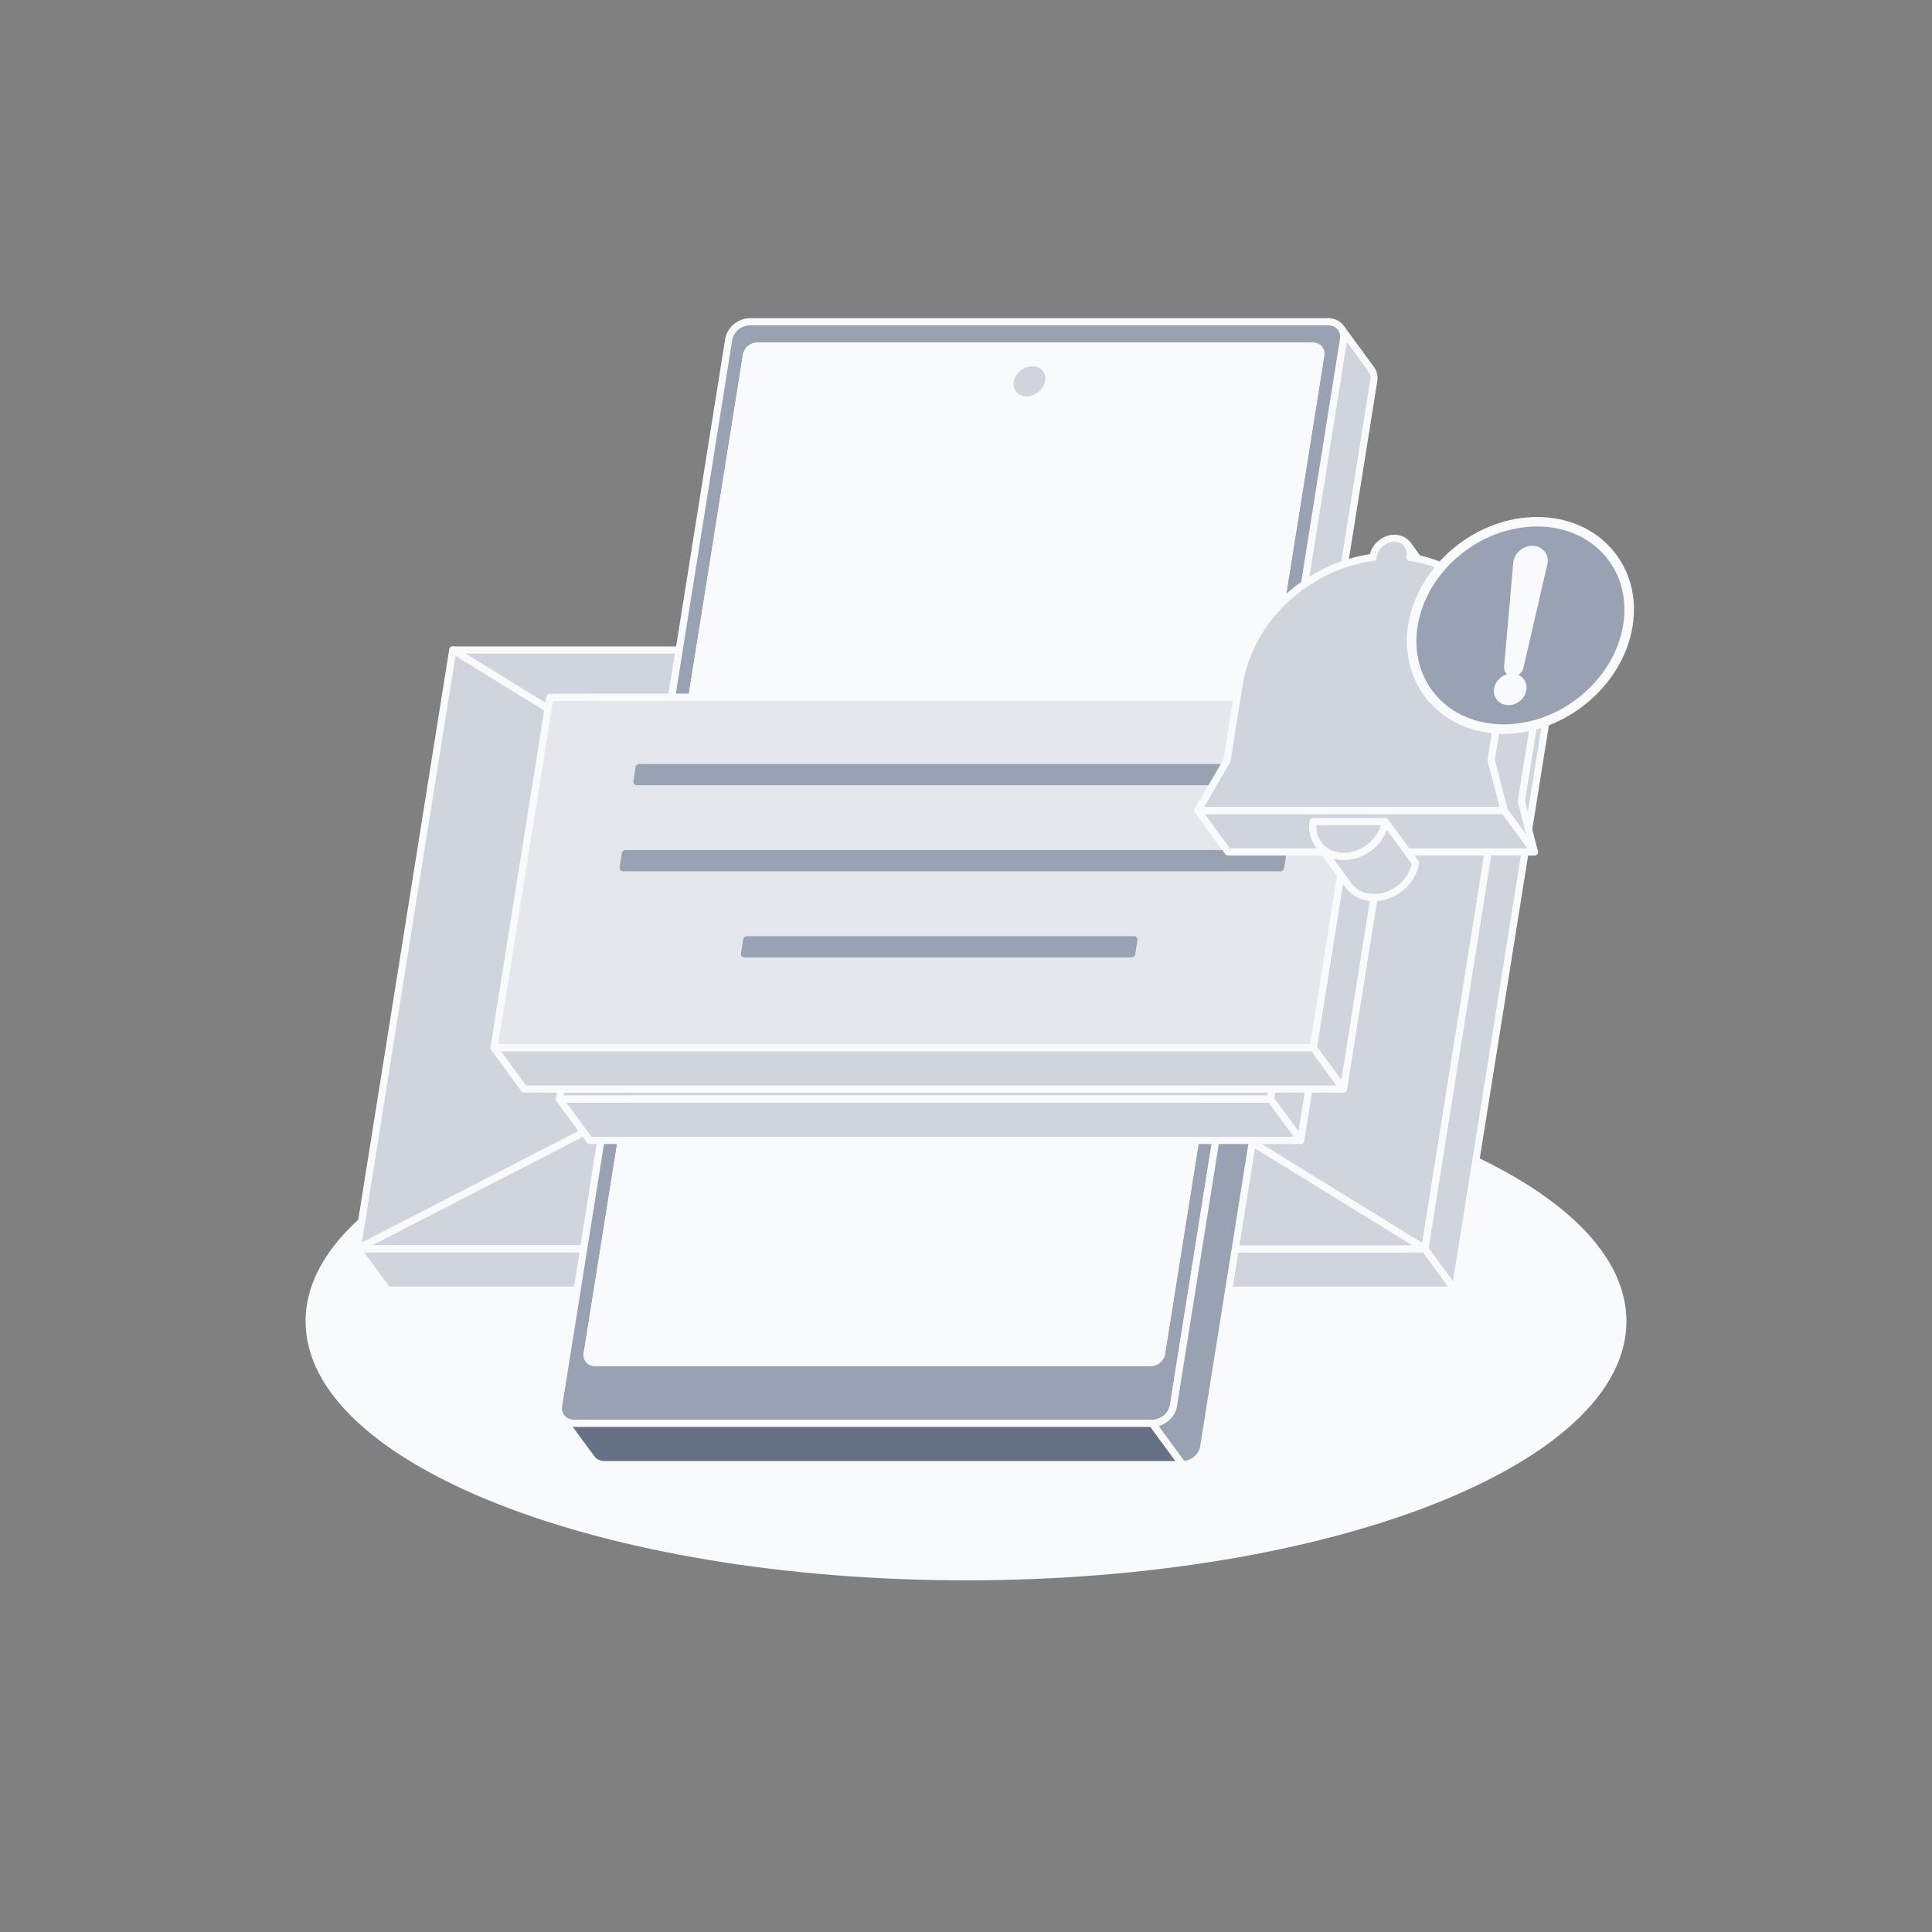 <svg width="150" height="150" viewBox="0 0 150 150" fill="none" xmlns="http://www.w3.org/2000/svg">
<rect x="0" y="0" width="150" height="150" fill="#808080" stroke="none"/>
<path d="M75 122.697C103.319 122.697 126.276 113.691 126.276 102.582C126.276 91.472 103.319 82.467 75 82.467C46.681 82.467 23.724 91.472 23.724 102.582C23.724 113.691 46.681 122.697 75 122.697Z" fill="#F9FAFB"/>
<path d="M104.895 62.942H115.143H116.056L110.629 96.963L94.621 87.102L94.902 85.339H98.638L99.274 81.352H101.957L104.328 66.489C105.872 66.488 107.316 65.281 107.553 63.793H104.759L104.895 62.942Z" fill="#D0D5DD"/>
<path d="M110.629 97.24C110.578 97.24 110.528 97.227 110.483 97.199L94.475 87.338C94.379 87.279 94.329 87.168 94.346 87.057L94.626 85.295C94.647 85.16 94.764 85.06 94.901 85.06H98.4L98.999 81.306C99.02 81.171 99.136 81.071 99.274 81.071H101.721L104.054 66.442C104.075 66.307 104.192 66.209 104.328 66.207C105.625 66.207 106.849 65.272 107.206 64.067H104.758C104.677 64.067 104.6 64.031 104.547 63.97C104.495 63.907 104.471 63.827 104.485 63.746L104.621 62.895C104.642 62.76 104.758 62.66 104.896 62.66H116.057C116.139 62.66 116.215 62.696 116.268 62.757C116.321 62.818 116.345 62.9 116.331 62.981L110.904 97.002C110.889 97.093 110.831 97.171 110.746 97.21C110.708 97.232 110.668 97.24 110.629 97.24ZM94.925 86.961L110.421 96.507L115.731 63.218H105.132L105.085 63.514H107.554C107.636 63.514 107.713 63.55 107.765 63.611C107.818 63.672 107.842 63.754 107.828 63.835C107.582 65.372 106.147 66.638 104.567 66.756L102.232 81.393C102.211 81.528 102.095 81.628 101.957 81.628H99.51L98.911 85.382C98.89 85.517 98.774 85.617 98.636 85.617H95.139L94.925 86.961Z" fill="#F9FAFB"/>
<path d="M110.628 96.963L112.978 100.165H95.398L93.048 96.963H110.628Z" fill="#D0D5DD"/>
<path d="M112.979 100.443H95.398C95.309 100.443 95.226 100.402 95.174 100.329L92.824 97.125C92.762 97.04 92.754 96.929 92.801 96.835C92.848 96.742 92.944 96.682 93.048 96.682H110.629C110.717 96.682 110.801 96.724 110.852 96.796L113.202 100C113.265 100.085 113.273 100.196 113.226 100.29C113.178 100.385 113.083 100.443 112.979 100.443ZM95.538 99.888H112.43L110.488 97.239H93.597L95.538 99.888Z" fill="#F9FAFB"/>
<path d="M94.62 87.102L110.628 96.963H93.048L94.62 87.102Z" fill="#D0D5DD"/>
<path d="M110.629 97.24H93.048C92.966 97.24 92.89 97.204 92.837 97.143C92.784 97.081 92.76 97 92.774 96.919L94.347 87.058C94.362 86.967 94.42 86.889 94.505 86.85C94.59 86.811 94.687 86.817 94.766 86.865L110.774 96.727C110.88 96.792 110.93 96.919 110.897 97.039C110.863 97.158 110.754 97.24 110.629 97.24ZM93.373 96.685H109.648L94.829 87.556L93.373 96.685Z" fill="#F9FAFB"/>
<path d="M80.155 28.15C80.989 28.15 81.559 28.8 81.432 29.604C81.304 30.407 80.525 31.058 79.691 31.058C78.859 31.058 78.288 30.407 78.416 29.604C78.546 28.8 79.323 28.15 80.155 28.15Z" fill="#D0D5DD"/>
<path d="M79.692 31.336C79.2 31.336 78.768 31.146 78.472 30.802C78.185 30.465 78.068 30.025 78.142 29.561C78.29 28.631 79.193 27.872 80.154 27.872C80.647 27.872 81.081 28.063 81.375 28.408C81.661 28.744 81.779 29.185 81.704 29.649C81.558 30.578 80.654 31.336 79.692 31.336ZM80.156 28.428C79.456 28.428 78.799 28.975 78.692 29.649C78.643 29.949 78.717 30.231 78.896 30.44C79.083 30.66 79.365 30.781 79.692 30.781C80.393 30.781 81.05 30.233 81.157 29.56C81.206 29.26 81.132 28.978 80.953 28.768C80.767 28.549 80.483 28.428 80.156 28.428Z" fill="#F9FAFB"/>
<path d="M45.312 56.725L35.149 50.464H52.73L52.144 54.141H45.724L45.312 56.725Z" fill="#D0D5DD"/>
<path d="M45.312 57.003C45.262 57.003 45.211 56.989 45.166 56.961L35.004 50.7C34.898 50.635 34.848 50.507 34.881 50.388C34.915 50.268 35.024 50.186 35.148 50.186H52.728C52.81 50.186 52.887 50.222 52.94 50.283C52.992 50.346 53.016 50.427 53.002 50.507L52.416 54.184C52.395 54.318 52.279 54.418 52.141 54.418H45.958L45.583 56.768C45.567 56.86 45.509 56.938 45.424 56.977C45.391 56.995 45.352 57.003 45.312 57.003ZM36.13 50.742L45.103 56.27L45.451 54.096C45.472 53.961 45.588 53.861 45.726 53.861H51.909L52.406 50.74H36.13V50.742Z" fill="#F9FAFB"/>
<path d="M106.672 29.271C106.67 29.247 106.669 29.224 106.666 29.201C106.665 29.186 106.662 29.169 106.659 29.154C106.657 29.14 106.655 29.125 106.652 29.111C106.651 29.106 106.65 29.102 106.648 29.097C106.637 29.046 106.625 28.997 106.607 28.949C106.605 28.946 106.605 28.943 106.605 28.942C106.602 28.933 106.598 28.925 106.594 28.917C106.583 28.888 106.57 28.858 106.557 28.829C106.554 28.824 106.551 28.817 106.548 28.811C106.544 28.803 106.538 28.796 106.534 28.788C106.523 28.767 106.511 28.746 106.498 28.725C106.494 28.717 106.49 28.708 106.484 28.701C106.475 28.688 106.466 28.675 106.457 28.661L104.107 25.457C104.122 25.478 104.134 25.499 104.148 25.521C104.161 25.542 104.173 25.563 104.184 25.583C104.191 25.597 104.2 25.611 104.207 25.625C104.22 25.653 104.233 25.682 104.244 25.713C104.248 25.724 104.252 25.733 104.257 25.744C104.273 25.792 104.287 25.842 104.298 25.893C104.302 25.913 104.305 25.931 104.309 25.95C104.312 25.965 104.315 25.981 104.316 25.997C104.319 26.02 104.32 26.043 104.322 26.067C104.323 26.082 104.325 26.097 104.325 26.113C104.325 26.139 104.325 26.165 104.323 26.192C104.323 26.206 104.323 26.218 104.322 26.232C104.319 26.272 104.315 26.313 104.308 26.354L101.277 45.356L103.627 48.56L106.658 29.558C106.665 29.517 106.669 29.477 106.672 29.436C106.673 29.424 106.672 29.41 106.673 29.397C106.675 29.371 106.675 29.345 106.675 29.318C106.675 29.302 106.673 29.286 106.672 29.271Z" fill="#D0D5DD"/>
<path d="M103.628 48.836C103.541 48.836 103.458 48.795 103.405 48.722L101.055 45.518C101.01 45.459 100.992 45.383 101.005 45.31L104.035 26.308C104.041 26.277 104.044 26.243 104.047 26.211V26.181C104.048 26.16 104.048 26.139 104.048 26.118L104.045 26.082C104.044 26.064 104.042 26.046 104.041 26.028L104.037 26.003C104.033 25.978 104.03 25.963 104.027 25.949C104.019 25.907 104.008 25.87 103.997 25.836C103.995 25.835 103.987 25.814 103.987 25.813C103.978 25.791 103.969 25.768 103.958 25.747C103.952 25.736 103.947 25.727 103.941 25.715C103.933 25.699 103.923 25.683 103.913 25.668C103.899 25.646 103.891 25.634 103.883 25.621C103.792 25.497 103.819 25.324 103.942 25.233C104.066 25.143 104.24 25.17 104.33 25.293C104.33 25.293 104.33 25.293 104.33 25.295L106.678 28.497C106.691 28.514 106.702 28.531 106.713 28.547C106.72 28.557 106.726 28.568 106.733 28.579C106.747 28.602 106.762 28.628 106.777 28.654C106.783 28.663 106.788 28.672 106.794 28.683C106.798 28.692 106.806 28.709 106.809 28.717C106.822 28.742 106.837 28.778 106.852 28.816C106.856 28.822 106.86 28.834 106.865 28.846C106.866 28.852 106.869 28.858 106.87 28.866C106.888 28.917 106.903 28.972 106.916 29.031C106.919 29.041 106.922 29.049 106.923 29.058C106.926 29.072 106.928 29.088 106.93 29.102L106.656 29.154L106.931 29.118C106.934 29.135 106.937 29.152 106.938 29.17C106.941 29.197 106.944 29.227 106.945 29.254L106.947 29.265C106.948 29.281 106.948 29.295 106.949 29.31C106.951 29.342 106.949 29.374 106.948 29.406C106.948 29.428 106.947 29.441 106.947 29.453C106.944 29.502 106.938 29.55 106.93 29.6L103.899 48.6C103.881 48.711 103.799 48.8 103.691 48.827C103.672 48.834 103.649 48.836 103.628 48.836ZM101.572 45.283L103.459 47.857L106.384 29.513C106.39 29.479 106.392 29.447 106.395 29.416L106.397 29.385C106.398 29.364 106.398 29.343 106.398 29.322L106.395 29.288C106.395 29.288 106.395 29.288 106.395 29.286C106.394 29.268 106.394 29.25 106.391 29.233L106.383 29.174C106.383 29.174 106.38 29.164 106.377 29.15C106.369 29.111 106.359 29.074 106.347 29.041C106.345 29.039 106.345 29.036 106.344 29.034C106.342 29.031 106.34 29.024 106.337 29.015C106.328 28.993 106.319 28.971 106.309 28.95C106.308 28.946 106.303 28.939 106.301 28.932C106.298 28.928 106.295 28.922 106.292 28.918C106.284 28.902 106.274 28.886 106.265 28.871C106.262 28.867 106.253 28.852 106.251 28.847C106.248 28.843 106.241 28.834 106.234 28.824L104.562 26.543L101.572 45.283Z" fill="#F9FAFB"/>
<path d="M103.103 24.979C103.889 24.979 104.43 25.595 104.309 26.353L101.278 45.354C100.625 45.806 100.014 46.315 99.459 46.877L102.539 27.564C102.6 27.185 102.331 26.877 101.938 26.877H58.781C58.388 26.877 58.019 27.185 57.959 27.564L53.72 54.139H52.144L52.73 50.463L56.575 26.353C56.696 25.595 57.434 24.979 58.219 24.979H103.103Z" fill="#98A2B3"/>
<path d="M53.72 54.418H52.144C52.062 54.418 51.985 54.382 51.933 54.321C51.88 54.258 51.856 54.178 51.87 54.097L56.302 26.311C56.444 25.425 57.303 24.703 58.22 24.703H103.105C103.574 24.703 103.987 24.885 104.269 25.214C104.542 25.535 104.655 25.956 104.584 26.397L101.553 45.399C101.541 45.474 101.499 45.54 101.437 45.583C100.799 46.024 100.199 46.525 99.656 47.072C99.572 47.158 99.441 47.179 99.333 47.125C99.226 47.071 99.165 46.953 99.184 46.833L102.265 27.521C102.28 27.421 102.258 27.331 102.202 27.264C102.142 27.193 102.048 27.154 101.938 27.154H58.781C58.523 27.154 58.273 27.363 58.233 27.608L53.994 54.183C53.973 54.318 53.856 54.418 53.72 54.418ZM52.47 53.863H53.484L57.685 27.521C57.767 27.004 58.249 26.599 58.783 26.599H101.938C102.21 26.599 102.46 26.71 102.626 26.903C102.79 27.095 102.856 27.346 102.815 27.608L99.863 46.114C100.233 45.786 100.62 45.479 101.024 45.194L104.035 26.31C104.08 26.031 104.013 25.77 103.845 25.574C103.672 25.369 103.408 25.257 103.103 25.257H58.219C57.565 25.257 56.949 25.768 56.849 26.397L52.47 53.863Z" fill="#F9FAFB"/>
<path d="M45.315 96.963H27.734L46.887 87.1L45.315 96.963Z" fill="#D0D5DD"/>
<path d="M45.315 97.24H27.734C27.607 97.24 27.494 97.153 27.465 97.028C27.434 96.903 27.494 96.774 27.608 96.715L46.762 86.853C46.855 86.804 46.968 86.814 47.053 86.875C47.137 86.936 47.18 87.04 47.164 87.143L45.591 97.006C45.568 97.14 45.451 97.24 45.315 97.24ZM28.88 96.685H45.078L46.528 87.599L28.88 96.685Z" fill="#F9FAFB"/>
<path d="M45.315 96.963L47.665 100.165H30.084L27.734 96.963H45.315Z" fill="#D0D5DD"/>
<path d="M47.665 100.443H30.084C29.996 100.443 29.912 100.402 29.861 100.329L27.511 97.125C27.448 97.04 27.44 96.929 27.487 96.835C27.535 96.742 27.63 96.682 27.735 96.682H45.315C45.404 96.682 45.487 96.724 45.539 96.796L47.889 100C47.951 100.085 47.959 100.196 47.912 100.29C47.865 100.385 47.769 100.443 47.665 100.443ZM30.225 99.888H47.116L45.175 97.239H28.283L30.225 99.888Z" fill="#F9FAFB"/>
<path d="M48.744 85.339L51.094 88.542L47.943 108.303L45.593 105.099L48.744 85.339Z" fill="#344054"/>
<path d="M47.943 108.581C47.855 108.581 47.772 108.539 47.719 108.467L45.369 105.262C45.325 105.203 45.307 105.128 45.319 105.054L48.471 85.293C48.489 85.182 48.571 85.093 48.679 85.067C48.787 85.04 48.903 85.082 48.968 85.172L51.318 88.376C51.362 88.436 51.38 88.511 51.368 88.585L48.217 108.346C48.199 108.457 48.117 108.546 48.008 108.572C47.986 108.578 47.965 108.581 47.943 108.581ZM45.886 105.028L47.773 107.601L50.803 88.612L48.915 86.039L45.886 105.028Z" fill="#F9FAFB"/>
<path d="M48.044 109.028C47.958 109.028 47.875 108.989 47.821 108.914L45.471 105.711C45.335 105.527 45.282 105.295 45.319 105.056C45.337 104.945 45.419 104.856 45.528 104.829C45.636 104.803 45.751 104.845 45.817 104.935L48.167 108.139C48.211 108.199 48.229 108.274 48.217 108.347C48.203 108.439 48.219 108.521 48.267 108.586C48.357 108.71 48.331 108.884 48.207 108.975C48.158 109.01 48.101 109.028 48.044 109.028Z" fill="#F9FAFB"/>
<mask id="mask0_3456_30961" style="mask-type:luminance" maskUnits="userSpaceOnUse" x="45" y="104" width="4" height="6">
<path d="M48.044 109.028C47.958 109.028 47.875 108.989 47.821 108.914L45.471 105.711C45.335 105.527 45.282 105.295 45.319 105.056C45.337 104.945 45.419 104.856 45.528 104.829C45.636 104.803 45.751 104.845 45.817 104.935L48.167 108.139C48.211 108.199 48.229 108.274 48.217 108.347C48.203 108.439 48.219 108.521 48.267 108.586C48.357 108.71 48.331 108.884 48.207 108.975C48.158 109.01 48.101 109.028 48.044 109.028Z" fill="white"/>
</mask>
<g mask="url(#mask0_3456_30961)">
<path d="M45.593 105.099L47.943 108.303C47.93 108.381 47.931 108.456 47.945 108.525L45.595 105.321C45.581 105.252 45.58 105.177 45.593 105.099Z" fill="#667185"/>
<path d="M47.946 108.803C47.859 108.803 47.775 108.763 47.722 108.689L45.372 105.485C45.348 105.451 45.332 105.414 45.323 105.374C45.303 105.27 45.301 105.163 45.319 105.054C45.337 104.943 45.419 104.854 45.528 104.828C45.637 104.802 45.751 104.843 45.816 104.933L48.166 108.138C48.211 108.197 48.229 108.272 48.216 108.346C48.209 108.389 48.209 108.432 48.218 108.471C48.243 108.599 48.176 108.727 48.057 108.779C48.021 108.795 47.983 108.803 47.946 108.803Z" fill="#F9FAFB"/>
<path d="M45.596 105.321L47.946 108.525C47.951 108.554 47.96 108.582 47.969 108.61L45.619 105.406C45.61 105.379 45.601 105.35 45.596 105.321Z" fill="#344054"/>
<path d="M47.969 108.888C47.883 108.888 47.799 108.847 47.746 108.774L45.396 105.57C45.38 105.549 45.368 105.525 45.358 105.5C45.343 105.46 45.332 105.417 45.324 105.374C45.299 105.246 45.365 105.118 45.485 105.065C45.604 105.013 45.743 105.05 45.821 105.156L48.171 108.36C48.194 108.393 48.211 108.431 48.219 108.471C48.222 108.486 48.226 108.5 48.232 108.515C48.279 108.646 48.224 108.79 48.101 108.856C48.058 108.877 48.014 108.888 47.969 108.888Z" fill="#F9FAFB"/>
<path d="M45.619 105.406L47.969 108.61C47.977 108.632 47.987 108.654 47.997 108.675L45.647 105.471C45.637 105.45 45.627 105.429 45.619 105.406Z" fill="#344054"/>
<path d="M47.997 108.953C47.911 108.953 47.827 108.913 47.773 108.839L45.423 105.635C45.415 105.622 45.407 105.61 45.4 105.597C45.383 105.565 45.369 105.533 45.357 105.5C45.309 105.37 45.365 105.225 45.487 105.161C45.609 105.096 45.761 105.131 45.841 105.242L48.191 108.446C48.207 108.467 48.219 108.49 48.229 108.515C48.233 108.527 48.237 108.538 48.243 108.549C48.308 108.678 48.265 108.836 48.141 108.911C48.098 108.939 48.047 108.953 47.997 108.953Z" fill="#F9FAFB"/>
<path d="M45.648 105.471L47.998 108.675C48.007 108.695 48.018 108.713 48.029 108.731L45.679 105.526C45.668 105.508 45.657 105.49 45.648 105.471Z" fill="#101928"/>
<path d="M48.031 109.007C47.944 109.007 47.861 108.968 47.807 108.893L45.457 105.689C45.432 105.653 45.417 105.625 45.401 105.596C45.336 105.467 45.379 105.308 45.503 105.233C45.626 105.157 45.788 105.189 45.872 105.306L48.222 108.51C48.231 108.522 48.239 108.535 48.246 108.547C48.25 108.557 48.256 108.565 48.263 108.575C48.346 108.7 48.315 108.871 48.19 108.957C48.14 108.992 48.085 109.007 48.031 109.007Z" fill="#F9FAFB"/>
<path d="M45.68 105.526L48.03 108.731C48.034 108.737 48.039 108.744 48.044 108.75L45.694 105.546C45.688 105.539 45.684 105.533 45.68 105.526Z" fill="#344054"/>
<path d="M48.044 109.028C47.961 109.028 47.877 108.99 47.823 108.918C47.823 108.918 47.823 108.917 47.822 108.917C47.822 108.915 47.82 108.915 47.82 108.914L45.472 105.713C45.465 105.703 45.458 105.693 45.451 105.683C45.366 105.558 45.398 105.388 45.522 105.301C45.645 105.215 45.816 105.243 45.905 105.364L48.255 108.568C48.258 108.572 48.262 108.578 48.265 108.582L48.269 108.588C48.359 108.711 48.333 108.885 48.209 108.975C48.158 109.01 48.101 109.028 48.044 109.028Z" fill="#F9FAFB"/>
</g>
<path d="M48.546 109.267C48.249 109.267 47.983 109.138 47.82 108.914L45.471 105.711C45.471 105.711 45.471 105.711 45.47 105.71C45.379 105.586 45.406 105.413 45.529 105.321C45.653 105.231 45.827 105.257 45.918 105.381C45.978 105.461 46.077 105.507 46.197 105.507C46.286 105.507 46.37 105.549 46.421 105.621L48.771 108.825C48.834 108.91 48.842 109.021 48.795 109.115C48.747 109.208 48.651 109.267 48.546 109.267Z" fill="#F9FAFB"/>
<mask id="mask1_3456_30961" style="mask-type:luminance" maskUnits="userSpaceOnUse" x="45" y="105" width="4" height="5">
<path d="M48.546 109.267C48.249 109.267 47.983 109.138 47.82 108.914L45.471 105.711C45.471 105.711 45.471 105.711 45.47 105.71C45.379 105.586 45.406 105.413 45.529 105.321C45.653 105.231 45.827 105.257 45.918 105.381C45.978 105.461 46.077 105.507 46.197 105.507C46.286 105.507 46.37 105.549 46.421 105.621L48.771 108.825C48.834 108.91 48.842 109.021 48.795 109.115C48.747 109.208 48.651 109.267 48.546 109.267Z" fill="white"/>
</mask>
<g mask="url(#mask1_3456_30961)">
<path d="M46.197 105.786L48.547 108.99C48.33 108.99 48.151 108.897 48.044 108.751L45.694 105.546C45.801 105.693 45.98 105.786 46.197 105.786Z" fill="#98A2B3"/>
<path d="M48.546 109.267C48.249 109.267 47.983 109.138 47.82 108.914L45.471 105.711C45.471 105.711 45.471 105.711 45.47 105.71C45.379 105.586 45.406 105.413 45.529 105.321C45.653 105.231 45.827 105.257 45.918 105.381C45.978 105.461 46.077 105.507 46.197 105.507C46.286 105.507 46.37 105.549 46.421 105.621L48.771 108.825C48.834 108.91 48.842 109.021 48.795 109.115C48.747 109.208 48.651 109.267 48.546 109.267Z" fill="#F9FAFB"/>
</g>
<path d="M93.324 85.339L95.674 88.542L92.523 108.303L90.173 105.099L93.324 85.339Z" fill="#D0D5DD"/>
<path d="M92.523 108.581C92.436 108.581 92.352 108.539 92.299 108.467L89.949 105.262C89.905 105.203 89.887 105.128 89.899 105.054L93.051 85.293C93.069 85.182 93.151 85.093 93.259 85.067C93.367 85.04 93.483 85.082 93.548 85.172L95.898 88.376C95.942 88.436 95.96 88.511 95.948 88.585L92.797 108.346C92.778 108.457 92.697 108.546 92.588 108.572C92.566 108.578 92.544 108.581 92.523 108.581ZM90.466 105.028L92.353 107.601L95.383 88.612L93.495 86.039L90.466 105.028Z" fill="#F9FAFB"/>
<path d="M89.353 105.786L91.703 108.989H48.546L46.197 105.786H89.353Z" fill="#98A2B3"/>
<path d="M91.702 109.267H48.545C48.456 109.267 48.373 109.225 48.322 109.153L45.972 105.95C45.909 105.865 45.901 105.754 45.948 105.66C45.995 105.567 46.091 105.507 46.195 105.507H89.351C89.44 105.507 89.523 105.549 89.575 105.621L91.925 108.825C91.987 108.91 91.995 109.021 91.948 109.115C91.902 109.208 91.806 109.267 91.702 109.267ZM48.687 108.711H91.154L89.212 106.063H46.744L48.687 108.711Z" fill="#F9FAFB"/>
<path d="M90.173 105.099L93.325 85.337H94.903L94.622 87.1L93.05 96.961L91.108 109.136C90.987 109.894 90.25 110.51 89.465 110.51H44.579C43.793 110.51 43.252 109.894 43.373 109.136L45.315 96.961L46.887 87.1L47.168 85.337H48.744L45.593 105.099C45.533 105.476 45.803 105.785 46.196 105.785H89.351C89.746 105.785 90.112 105.478 90.173 105.099Z" fill="#98A2B3"/>
<path d="M89.462 110.788H44.579C44.109 110.788 43.697 110.606 43.415 110.276C43.142 109.956 43.029 109.535 43.1 109.093L46.896 85.294C46.916 85.16 47.033 85.06 47.171 85.06H48.747C48.829 85.06 48.905 85.096 48.958 85.157C49.011 85.218 49.035 85.3 49.021 85.381L45.869 105.142C45.854 105.24 45.876 105.331 45.933 105.397C45.994 105.468 46.089 105.507 46.198 105.507H89.354C89.611 105.507 89.861 105.3 89.901 105.054L93.053 85.293C93.073 85.158 93.19 85.058 93.328 85.058H94.904C94.986 85.058 95.062 85.094 95.115 85.156C95.168 85.217 95.192 85.299 95.178 85.379L91.38 109.181C91.24 110.067 90.379 110.788 89.462 110.788ZM47.405 85.617L43.647 109.181C43.603 109.46 43.669 109.721 43.836 109.917C44.01 110.121 44.273 110.233 44.578 110.233H89.462C90.117 110.233 90.732 109.722 90.832 109.093L94.576 85.617H93.562L90.448 105.143C90.367 105.66 89.885 106.064 89.353 106.064H46.197C45.925 106.064 45.673 105.953 45.508 105.758C45.344 105.567 45.278 105.317 45.319 105.056L48.419 85.617H47.405Z" fill="#F9FAFB"/>
<path d="M35.15 50.464L45.312 56.725L41.386 81.35H44.069L43.433 85.339H47.169L46.887 87.1L27.734 96.963L35.15 50.464Z" fill="#D0D5DD"/>
<path d="M27.734 97.24C27.677 97.24 27.619 97.222 27.572 97.188C27.487 97.126 27.444 97.022 27.461 96.92L34.876 50.421C34.891 50.329 34.95 50.252 35.034 50.213C35.119 50.174 35.216 50.179 35.295 50.228L45.458 56.489C45.554 56.547 45.604 56.658 45.587 56.77L41.711 81.074H44.069C44.151 81.074 44.227 81.11 44.28 81.171C44.333 81.232 44.356 81.314 44.343 81.395L43.758 85.061H47.169C47.251 85.061 47.327 85.097 47.38 85.159C47.433 85.221 47.456 85.302 47.443 85.382L47.162 87.145C47.148 87.232 47.094 87.307 47.015 87.347L27.861 97.21C27.82 97.231 27.777 97.24 27.734 97.24ZM35.359 50.918L28.095 96.464L46.636 86.918L46.844 85.617H43.433C43.351 85.617 43.275 85.581 43.222 85.52C43.169 85.457 43.145 85.376 43.159 85.296L43.744 81.629H41.386C41.304 81.629 41.227 81.593 41.175 81.532C41.122 81.47 41.098 81.389 41.112 81.308L45.011 56.865L35.359 50.918Z" fill="#F9FAFB"/>
<path d="M111.806 46.75C111.72 46.75 111.636 46.711 111.584 46.639L109.234 43.435C109.185 43.37 109.168 43.286 109.188 43.207C109.195 43.178 109.2 43.154 109.204 43.129C109.245 42.872 109.191 42.627 109.052 42.438C108.961 42.314 108.988 42.14 109.111 42.049C109.235 41.958 109.409 41.985 109.5 42.108L111.85 45.311C112.078 45.621 112.167 46.015 112.103 46.419C112.097 46.457 112.089 46.493 112.079 46.532C112.054 46.638 111.97 46.721 111.864 46.743C111.843 46.749 111.824 46.75 111.806 46.75Z" fill="#F9FAFB"/>
<mask id="mask2_3456_30961" style="mask-type:luminance" maskUnits="userSpaceOnUse" x="108" y="41" width="5" height="6">
<path d="M111.806 46.75C111.72 46.75 111.636 46.711 111.584 46.639L109.234 43.435C109.185 43.37 109.168 43.286 109.188 43.207C109.195 43.178 109.2 43.154 109.204 43.129C109.245 42.872 109.191 42.627 109.052 42.438C108.961 42.314 108.988 42.14 109.111 42.049C109.235 41.958 109.409 41.985 109.5 42.108L111.85 45.311C112.078 45.621 112.167 46.015 112.103 46.419C112.097 46.457 112.089 46.493 112.079 46.532C112.054 46.638 111.97 46.721 111.864 46.743C111.843 46.749 111.824 46.75 111.806 46.75Z" fill="white"/>
</mask>
<g mask="url(#mask2_3456_30961)">
<path d="M109.275 42.274L111.625 45.478C111.635 45.49 111.645 45.504 111.653 45.518L109.303 42.314C109.295 42.3 109.285 42.288 109.275 42.274Z" fill="#667185"/>
<path d="M111.653 45.796C111.567 45.796 111.484 45.757 111.429 45.682L109.079 42.478C109.067 42.459 109.06 42.449 109.053 42.439L109.052 42.438C108.961 42.314 108.988 42.14 109.111 42.05C109.235 41.96 109.409 41.986 109.499 42.11C109.499 42.11 109.499 42.111 109.5 42.111L111.849 45.313C111.861 45.329 111.872 45.346 111.884 45.363C111.967 45.488 111.935 45.657 111.811 45.745C111.764 45.779 111.709 45.796 111.653 45.796Z" fill="#F9FAFB"/>
<path d="M109.303 42.314L111.653 45.518C111.676 45.553 111.699 45.591 111.718 45.628L109.368 42.424C109.349 42.386 109.326 42.35 109.303 42.314Z" fill="#667185"/>
<path d="M111.718 45.906C111.632 45.906 111.549 45.865 111.494 45.792L109.144 42.588C109.136 42.575 109.128 42.563 109.121 42.55C109.105 42.521 109.09 42.495 109.072 42.468C108.989 42.343 109.019 42.172 109.144 42.086C109.268 42 109.439 42.028 109.528 42.15L111.878 45.354C111.914 45.408 111.942 45.454 111.965 45.502C112.032 45.631 111.987 45.789 111.864 45.865C111.818 45.892 111.768 45.906 111.718 45.906Z" fill="#F9FAFB"/>
<path d="M109.368 42.424L111.718 45.628C111.74 45.669 111.758 45.714 111.775 45.758L109.425 42.554C109.408 42.51 109.389 42.467 109.368 42.424Z" fill="#98A2B3"/>
<path d="M111.775 46.036C111.689 46.036 111.604 45.996 111.552 45.922L109.202 42.718C109.186 42.697 109.174 42.674 109.164 42.649C109.152 42.615 109.138 42.582 109.121 42.55C109.056 42.421 109.099 42.263 109.223 42.188C109.346 42.111 109.507 42.143 109.592 42.26L111.942 45.464C111.95 45.476 111.959 45.489 111.966 45.501C111.992 45.554 112.017 45.608 112.036 45.664C112.084 45.794 112.028 45.939 111.906 46.003C111.864 46.025 111.82 46.036 111.775 46.036Z" fill="#F9FAFB"/>
<path d="M109.426 42.554L111.776 45.759C111.795 45.813 111.812 45.87 111.823 45.929L109.473 42.725C109.461 42.667 109.445 42.61 109.426 42.554Z" fill="#667185"/>
<path d="M111.823 46.207C111.736 46.207 111.652 46.167 111.599 46.093L109.249 42.889C109.225 42.856 109.209 42.818 109.2 42.778C109.192 42.733 109.179 42.691 109.164 42.649C109.117 42.518 109.173 42.374 109.295 42.31C109.417 42.245 109.567 42.279 109.649 42.391L111.999 45.595C112.014 45.615 112.027 45.639 112.036 45.664C112.061 45.732 112.081 45.803 112.095 45.875C112.12 46.003 112.053 46.131 111.934 46.184C111.898 46.199 111.86 46.207 111.823 46.207Z" fill="#F9FAFB"/>
<path d="M109.472 42.725L111.822 45.929C111.85 46.069 111.853 46.221 111.828 46.378C111.822 46.41 111.815 46.442 111.807 46.475L109.457 43.271C109.465 43.238 109.472 43.206 109.478 43.174C109.503 43.017 109.5 42.867 109.472 42.725Z" fill="#98A2B3"/>
<path d="M111.806 46.75C111.72 46.75 111.636 46.711 111.583 46.639L109.233 43.435C109.185 43.37 109.168 43.286 109.188 43.207C109.195 43.178 109.2 43.154 109.204 43.129C109.224 43.008 109.222 42.89 109.2 42.778C109.175 42.65 109.242 42.522 109.361 42.469C109.481 42.417 109.62 42.454 109.697 42.56L112.047 45.764C112.071 45.797 112.088 45.835 112.096 45.875C112.131 46.051 112.133 46.235 112.103 46.421C112.097 46.457 112.089 46.495 112.079 46.533C112.054 46.639 111.97 46.722 111.864 46.745C111.843 46.749 111.824 46.75 111.806 46.75Z" fill="#F9FAFB"/>
</g>
<path d="M101.937 26.876C102.33 26.876 102.6 27.185 102.539 27.564L99.458 46.876C97.779 48.569 96.594 50.718 96.221 53.057L96.049 54.139H53.721L57.96 27.562C58.021 27.183 58.389 26.875 58.782 26.875H101.937V26.876ZM79.692 31.058C80.525 31.058 81.303 30.407 81.432 29.604C81.56 28.8 80.989 28.15 80.155 28.15C79.323 28.15 78.546 28.8 78.416 29.604C78.289 30.406 78.86 31.058 79.692 31.058Z" fill="#F9FAFB"/>
<path d="M96.05 54.418H53.721C53.639 54.418 53.562 54.382 53.51 54.321C53.457 54.26 53.433 54.178 53.447 54.097L57.686 27.521C57.768 27.004 58.25 26.599 58.783 26.599H101.939C102.211 26.599 102.461 26.71 102.626 26.903C102.79 27.095 102.857 27.346 102.815 27.608L99.735 46.921C99.725 46.978 99.699 47.032 99.657 47.072C97.968 48.775 96.846 50.917 96.497 53.101L96.325 54.183C96.303 54.318 96.186 54.418 96.05 54.418ZM54.046 53.862H95.812L95.947 53.014C96.315 50.71 97.439 48.543 99.199 46.745L102.265 27.52C102.281 27.419 102.258 27.329 102.203 27.262C102.143 27.192 102.049 27.153 101.939 27.153H58.782C58.524 27.153 58.272 27.361 58.233 27.607L54.046 53.862ZM79.692 31.336C79.2 31.336 78.768 31.146 78.472 30.801C78.185 30.465 78.068 30.025 78.142 29.561C78.29 28.631 79.193 27.874 80.154 27.874C80.647 27.874 81.081 28.064 81.375 28.41C81.661 28.746 81.779 29.186 81.704 29.65C81.557 30.578 80.654 31.336 79.692 31.336ZM80.156 28.428C79.456 28.428 78.799 28.975 78.692 29.647C78.644 29.947 78.717 30.229 78.896 30.439C79.083 30.658 79.365 30.779 79.692 30.779C80.393 30.779 81.05 30.232 81.157 29.558C81.206 29.258 81.132 28.976 80.953 28.767C80.767 28.549 80.483 28.428 80.156 28.428Z" fill="#F9FAFB"/>
<path d="M118.044 50.464L120.394 53.667L119.179 54.293L116.829 51.09L118.044 50.464Z" fill="#98A2B3"/>
<path d="M119.179 54.571C119.093 54.571 119.008 54.531 118.956 54.457L116.606 51.253C116.557 51.188 116.54 51.104 116.56 51.025C116.578 50.946 116.631 50.879 116.703 50.842L117.918 50.215C118.039 50.153 118.189 50.188 118.269 50.299L120.619 53.503C120.668 53.568 120.685 53.651 120.665 53.731C120.647 53.81 120.594 53.877 120.522 53.914L119.307 54.54C119.265 54.561 119.222 54.571 119.179 54.571ZM117.246 51.188L119.262 53.938L119.978 53.57L117.961 50.82L117.246 51.188Z" fill="#F9FAFB"/>
<path d="M116.776 50.464H118.046L116.831 51.09C116.819 50.879 116.801 50.67 116.776 50.464Z" fill="#98A2B3"/>
<path d="M116.829 51.368C116.781 51.368 116.733 51.356 116.69 51.331C116.608 51.283 116.556 51.199 116.551 51.104C116.542 50.902 116.524 50.697 116.5 50.497C116.49 50.418 116.515 50.339 116.568 50.279C116.621 50.22 116.696 50.186 116.776 50.186H118.046C118.174 50.186 118.286 50.274 118.315 50.399C118.346 50.524 118.286 50.653 118.172 50.711L116.957 51.338C116.917 51.357 116.874 51.368 116.829 51.368Z" fill="#F9FAFB"/>
<path d="M118.046 50.464L120.394 53.667L118.683 64.401L116.333 61.197L118.046 50.464Z" fill="#D0D5DD"/>
<path d="M118.683 64.679C118.596 64.679 118.512 64.638 118.46 64.565L116.11 61.361C116.065 61.301 116.047 61.227 116.06 61.153L117.772 50.419C117.79 50.308 117.872 50.219 117.98 50.193C118.089 50.167 118.204 50.208 118.269 50.299L120.619 53.503C120.664 53.563 120.682 53.638 120.669 53.711L118.957 64.445C118.939 64.556 118.857 64.644 118.748 64.671C118.726 64.677 118.704 64.679 118.683 64.679ZM116.626 61.127L118.514 63.7L120.103 53.738L118.215 51.164L116.626 61.127Z" fill="#F9FAFB"/>
<path d="M104.327 66.487L106.676 69.692L104.308 84.554L101.958 81.35L104.327 66.487Z" fill="#D0D5DD"/>
<path d="M104.308 84.832C104.221 84.832 104.137 84.79 104.085 84.718L101.735 81.514C101.69 81.454 101.672 81.379 101.685 81.306L104.054 66.443C104.072 66.332 104.154 66.243 104.262 66.217C104.371 66.19 104.486 66.232 104.551 66.322L106.901 69.526C106.946 69.586 106.964 69.661 106.951 69.735L104.582 84.597C104.564 84.709 104.482 84.797 104.373 84.824C104.351 84.829 104.329 84.832 104.308 84.832ZM102.25 81.279L104.137 83.853L106.383 69.761L104.496 67.188L102.25 81.279Z" fill="#F9FAFB"/>
<path d="M104.895 62.942L104.759 63.793H101.964C101.727 65.281 102.785 66.489 104.328 66.489L101.959 81.35H99.275H44.07H38.355L42.282 56.724L42.695 54.139H52.146H53.722H96.052L95.274 59.018L94.945 59.587H49.621L49.446 60.688H94.307L93.003 62.94H94.646H104.895V62.942ZM99.423 67.374L99.597 66.274H48.554L48.38 67.374H99.423ZM87.867 74.058L88.042 72.958H57.978L57.803 74.058H87.867Z" fill="#E4E7EC"/>
<path d="M101.958 81.628H38.353C38.271 81.628 38.194 81.592 38.142 81.531C38.089 81.468 38.065 81.388 38.079 81.307L42.419 54.097C42.44 53.962 42.557 53.862 42.694 53.862H96.051C96.133 53.862 96.21 53.899 96.262 53.96C96.315 54.022 96.339 54.103 96.325 54.183L95.547 59.062C95.542 59.096 95.531 59.128 95.514 59.158L95.185 59.728C95.135 59.814 95.043 59.867 94.944 59.867H49.857L49.771 60.411H94.305C94.404 60.411 94.497 60.464 94.546 60.55C94.596 60.636 94.596 60.742 94.546 60.828L93.483 62.664H104.893C104.975 62.664 105.051 62.7 105.104 62.761C105.157 62.824 105.18 62.904 105.167 62.985L105.03 63.836C105.008 63.971 104.893 64.071 104.755 64.071H102.21C102.178 64.608 102.336 65.108 102.668 65.496C103.061 65.957 103.65 66.211 104.325 66.211C104.407 66.211 104.483 66.247 104.536 66.308C104.589 66.371 104.612 66.451 104.599 66.532L102.229 81.394C102.211 81.529 102.094 81.628 101.958 81.628ZM38.679 81.072H101.721L104.004 66.749C103.299 66.676 102.683 66.365 102.247 65.856C101.761 65.286 101.562 64.537 101.689 63.749C101.71 63.614 101.826 63.514 101.964 63.514H104.522L104.569 63.218H93.003C92.904 63.218 92.811 63.165 92.762 63.079C92.712 62.993 92.712 62.888 92.762 62.801L93.825 60.965H49.446C49.364 60.965 49.287 60.929 49.235 60.868C49.182 60.806 49.158 60.725 49.172 60.645L49.347 59.544C49.368 59.41 49.485 59.31 49.622 59.31H94.783L95.007 58.924L95.726 54.417H42.931L38.679 81.072ZM87.867 74.336H57.803C57.721 74.336 57.644 74.3 57.592 74.239C57.539 74.176 57.515 74.096 57.529 74.015L57.704 72.915C57.725 72.781 57.842 72.681 57.979 72.681H88.042C88.124 72.681 88.2 72.717 88.253 72.778C88.305 72.84 88.329 72.921 88.315 73.001L88.14 74.101C88.119 74.236 88.003 74.336 87.867 74.336ZM58.128 73.781H87.629L87.715 73.236H58.214L58.128 73.781ZM99.422 67.651H48.379C48.297 67.651 48.221 67.615 48.168 67.554C48.115 67.492 48.092 67.411 48.105 67.331L48.281 66.231C48.301 66.096 48.418 65.996 48.556 65.996H99.599C99.68 65.996 99.757 66.032 99.81 66.093C99.862 66.156 99.886 66.236 99.872 66.317L99.697 67.417C99.675 67.551 99.56 67.651 99.422 67.651ZM48.704 67.096H99.185L99.271 66.551H48.792L48.704 67.096Z" fill="#F9FAFB"/>
<path d="M99.275 81.35L101.623 84.554L100.987 88.542L98.639 85.339L99.275 81.35Z" fill="#D0D5DD"/>
<path d="M100.987 88.82C100.899 88.82 100.816 88.778 100.763 88.706L98.413 85.502C98.369 85.442 98.351 85.367 98.363 85.293L98.999 81.306C99.017 81.195 99.099 81.106 99.208 81.079C99.316 81.053 99.431 81.095 99.497 81.185L101.847 84.389C101.891 84.449 101.909 84.524 101.897 84.597L101.26 88.585C101.242 88.696 101.16 88.785 101.052 88.811C101.031 88.817 101.009 88.82 100.987 88.82ZM98.93 85.268L100.817 87.842L101.33 84.625L99.444 82.052L98.93 85.268Z" fill="#F9FAFB"/>
<path d="M89.462 110.51H44.579C44.147 110.51 43.79 110.324 43.576 110.032L45.926 113.236C46.142 113.529 46.498 113.714 46.929 113.714H91.814L89.462 110.51Z" fill="#667185"/>
<path d="M91.812 113.992H46.929C46.425 113.992 45.978 113.776 45.701 113.4L43.351 110.196C43.261 110.072 43.288 109.899 43.411 109.807C43.535 109.717 43.708 109.743 43.8 109.867C43.969 110.099 44.254 110.232 44.579 110.232H89.464C89.553 110.232 89.636 110.274 89.688 110.346L92.037 113.55C92.1 113.635 92.108 113.746 92.061 113.84C92.014 113.933 91.918 113.992 91.812 113.992ZM44.472 110.785L46.15 113.071C46.319 113.303 46.604 113.436 46.929 113.436H91.265L89.324 110.788H44.579C44.543 110.788 44.507 110.788 44.472 110.785Z" fill="#F9FAFB"/>
<path d="M94.621 87.102L93.048 96.963L91.107 109.138C91.097 109.196 91.083 109.253 91.068 109.308C91.064 109.325 91.058 109.34 91.053 109.357C91.039 109.4 91.023 109.442 91.005 109.482C91 109.496 90.994 109.51 90.987 109.525C90.962 109.578 90.936 109.631 90.905 109.681C90.897 109.695 90.887 109.707 90.879 109.721C90.86 109.75 90.841 109.779 90.821 109.807C90.807 109.825 90.793 109.843 90.778 109.861C90.761 109.881 90.746 109.902 90.729 109.921C90.712 109.94 90.696 109.958 90.678 109.977C90.662 109.993 90.647 110.008 90.63 110.025C90.612 110.043 90.591 110.06 90.572 110.078C90.557 110.092 90.54 110.107 90.523 110.12C90.504 110.136 90.483 110.152 90.462 110.167C90.444 110.181 90.428 110.195 90.408 110.207C90.389 110.22 90.369 110.232 90.35 110.245C90.328 110.258 90.305 110.274 90.283 110.286C90.266 110.296 90.25 110.304 90.233 110.313C90.204 110.328 90.175 110.345 90.144 110.358C90.129 110.365 90.112 110.372 90.097 110.379C90.055 110.397 90.012 110.414 89.968 110.428C89.95 110.433 89.932 110.44 89.914 110.446C89.898 110.45 89.882 110.454 89.867 110.458C89.839 110.465 89.809 110.472 89.78 110.479C89.764 110.482 89.748 110.486 89.732 110.489C89.701 110.495 89.671 110.499 89.64 110.502C89.626 110.503 89.611 110.506 89.597 110.507C89.553 110.511 89.507 110.514 89.461 110.514L91.811 113.718C91.857 113.718 91.901 113.715 91.947 113.711C91.961 113.71 91.976 113.707 91.99 113.706C92.021 113.702 92.051 113.697 92.082 113.693C92.098 113.69 92.114 113.688 92.13 113.683C92.16 113.678 92.187 113.671 92.216 113.663C92.232 113.658 92.248 113.654 92.264 113.65C92.272 113.647 92.28 113.646 92.289 113.643C92.298 113.64 92.308 113.635 92.318 113.632C92.361 113.617 92.404 113.602 92.446 113.583C92.455 113.579 92.465 113.577 92.475 113.572C92.482 113.57 92.487 113.565 92.493 113.563C92.523 113.549 92.553 113.533 92.582 113.517C92.594 113.51 92.608 113.504 92.621 113.497C92.625 113.495 92.628 113.493 92.632 113.49C92.654 113.477 92.676 113.463 92.698 113.449C92.714 113.439 92.73 113.429 92.746 113.418C92.748 113.415 92.753 113.413 92.755 113.411C92.773 113.399 92.791 113.385 92.809 113.371C92.826 113.358 92.844 113.346 92.86 113.333C92.864 113.331 92.867 113.328 92.871 113.324C92.887 113.31 92.903 113.296 92.919 113.282C92.935 113.268 92.951 113.256 92.965 113.242C92.969 113.238 92.973 113.233 92.976 113.229C92.993 113.214 93.008 113.197 93.023 113.181C93.036 113.167 93.051 113.154 93.064 113.14C93.068 113.136 93.071 113.131 93.075 113.127C93.091 113.107 93.108 113.088 93.123 113.067C93.135 113.053 93.147 113.04 93.157 113.027C93.159 113.022 93.162 113.018 93.165 113.014C93.186 112.986 93.205 112.957 93.223 112.928C93.23 112.917 93.24 112.906 93.247 112.893C93.248 112.892 93.248 112.889 93.25 112.888C93.28 112.838 93.308 112.785 93.332 112.732C93.335 112.728 93.337 112.722 93.339 112.718C93.343 112.708 93.346 112.699 93.35 112.689C93.368 112.647 93.383 112.606 93.397 112.564C93.403 112.547 93.408 112.532 93.412 112.515C93.429 112.46 93.443 112.403 93.451 112.345L95.393 100.17L96.965 90.308L97.246 88.546L94.896 85.342L94.621 87.102Z" fill="#98A2B3"/>
<path d="M91.812 113.992C91.723 113.992 91.64 113.95 91.588 113.878L89.238 110.674C89.176 110.589 89.168 110.478 89.215 110.383C89.262 110.29 89.358 110.231 89.462 110.231C89.499 110.231 89.536 110.228 89.573 110.225L89.608 110.221C89.634 110.218 89.659 110.214 89.684 110.21L89.725 110.202C89.748 110.196 89.772 110.19 89.795 110.185L89.88 110.158C89.916 110.146 89.952 110.132 89.987 110.117L90.027 110.1C90.052 110.089 90.077 110.075 90.102 110.063L90.144 110.04C90.158 110.032 90.173 110.022 90.187 110.014L90.22 109.993C90.23 109.986 90.241 109.981 90.251 109.974C90.261 109.967 90.27 109.96 90.279 109.953L90.309 109.931C90.322 109.921 90.336 109.911 90.348 109.902L90.388 109.865C90.409 109.847 90.423 109.835 90.437 109.821C90.447 109.811 90.456 109.802 90.465 109.792L90.476 109.779C90.494 109.76 90.506 109.747 90.519 109.733C90.531 109.72 90.543 109.706 90.554 109.69L90.57 109.67C90.579 109.658 90.587 109.649 90.595 109.638C90.612 109.614 90.629 109.59 90.644 109.565L90.666 109.532C90.69 109.492 90.712 109.45 90.734 109.403L90.749 109.368C90.763 109.335 90.777 109.302 90.788 109.267L90.801 109.228C90.816 109.175 90.826 109.131 90.833 109.09L94.629 85.292C94.647 85.181 94.729 85.092 94.837 85.065C94.945 85.039 95.061 85.081 95.126 85.171L97.476 88.375C97.52 88.435 97.538 88.51 97.526 88.584L93.73 112.382C93.72 112.446 93.705 112.513 93.683 112.586C93.679 112.602 93.673 112.618 93.668 112.634C93.648 112.693 93.629 112.743 93.608 112.792C93.605 112.8 93.601 112.813 93.594 112.827C93.591 112.832 93.587 112.842 93.583 112.849C93.555 112.908 93.526 112.964 93.494 113.017C93.493 113.02 93.491 113.022 93.49 113.025C93.479 113.043 93.472 113.054 93.463 113.065C93.437 113.104 93.415 113.139 93.391 113.171C93.391 113.171 93.386 113.179 93.38 113.186C93.372 113.199 93.361 113.21 93.351 113.222L93.343 113.234C93.319 113.263 93.304 113.282 93.286 113.302C93.284 113.304 93.277 113.311 93.272 113.318C93.261 113.331 93.249 113.342 93.237 113.354L93.226 113.365C93.202 113.39 93.187 113.406 93.172 113.421L93.158 113.435C93.145 113.447 93.132 113.46 93.118 113.471L93.094 113.492C93.079 113.504 93.065 113.518 93.049 113.531C93.045 113.535 93.04 113.539 93.036 113.543C93.023 113.553 93.009 113.564 92.994 113.574L92.966 113.595C92.95 113.607 92.934 113.62 92.918 113.631C92.893 113.649 92.879 113.657 92.865 113.665L92.838 113.682C92.818 113.696 92.795 113.71 92.773 113.722L92.761 113.731C92.748 113.738 92.736 113.745 92.723 113.75C92.681 113.772 92.648 113.79 92.613 113.806C92.609 113.809 92.601 113.813 92.593 113.817C92.579 113.822 92.568 113.828 92.555 113.832C92.509 113.852 92.459 113.871 92.409 113.888C92.401 113.892 92.388 113.896 92.376 113.9C92.366 113.903 92.356 113.906 92.348 113.908C92.331 113.914 92.315 113.918 92.299 113.922C92.258 113.933 92.225 113.942 92.191 113.949C92.173 113.953 92.154 113.957 92.134 113.96C92.098 113.967 92.062 113.971 92.026 113.975C92.001 113.978 91.988 113.979 91.976 113.981C91.919 113.989 91.866 113.992 91.812 113.992ZM89.959 110.718L91.947 113.428L91.958 113.427C91.983 113.424 92.008 113.42 92.033 113.415L92.073 113.407C92.098 113.402 92.122 113.396 92.145 113.39L92.184 113.379C92.187 113.378 92.202 113.374 92.205 113.374C92.209 113.372 92.219 113.368 92.23 113.364C92.266 113.352 92.302 113.338 92.337 113.322C92.345 113.32 92.354 113.315 92.362 113.313C92.368 113.31 92.372 113.307 92.377 113.306C92.402 113.295 92.427 113.281 92.452 113.267L92.479 113.253C92.483 113.25 92.488 113.247 92.493 113.245C92.508 113.235 92.523 113.227 92.537 113.217L92.591 113.182C92.609 113.17 92.618 113.163 92.627 113.154L92.686 113.11C92.704 113.095 92.712 113.086 92.722 113.079L92.784 113.022C92.794 113.013 92.804 113.003 92.813 112.992L92.823 112.982L92.868 112.935C92.879 112.922 92.89 112.909 92.901 112.895L92.944 112.84C92.962 112.817 92.977 112.792 92.993 112.768L93.009 112.743C93.011 112.74 93.012 112.739 93.013 112.736C93.038 112.696 93.061 112.653 93.083 112.607C93.084 112.604 93.087 112.6 93.088 112.595C93.09 112.589 93.094 112.581 93.097 112.572C93.112 112.538 93.124 112.504 93.136 112.47L93.148 112.431C93.163 112.378 93.173 112.333 93.18 112.293L96.958 88.61L95.07 86.036L91.38 109.181C91.37 109.245 91.355 109.31 91.333 109.385C91.329 109.402 91.323 109.418 91.318 109.435C91.298 109.493 91.28 109.542 91.259 109.59C91.249 109.615 91.244 109.628 91.237 109.64C91.208 109.704 91.174 109.767 91.14 109.822C91.133 109.835 91.124 109.846 91.116 109.858C91.087 109.903 91.065 109.938 91.04 109.97C91.027 109.986 91.013 110.004 90.999 110.02L90.99 110.031C90.968 110.058 90.951 110.079 90.933 110.099C90.915 110.118 90.897 110.138 90.879 110.157L90.863 110.174C90.85 110.189 90.834 110.204 90.819 110.218C90.799 110.238 90.779 110.256 90.759 110.274L90.74 110.29C90.726 110.303 90.712 110.315 90.697 110.328C90.677 110.343 90.658 110.358 90.638 110.372L90.612 110.392C90.597 110.404 90.58 110.417 90.563 110.428C90.547 110.439 90.53 110.45 90.512 110.461L90.483 110.479C90.462 110.493 90.44 110.507 90.419 110.52C90.405 110.528 90.39 110.535 90.376 110.543L90.362 110.55C90.327 110.568 90.294 110.586 90.259 110.603C90.244 110.61 90.23 110.615 90.216 110.622C90.155 110.649 90.105 110.668 90.055 110.685L90.041 110.69C90.025 110.696 90.009 110.702 89.993 110.707C89.983 110.713 89.972 110.715 89.959 110.718Z" fill="#F9FAFB"/>
<path d="M116.055 62.942L118.404 66.144L112.979 100.165L110.629 96.963L116.055 62.942Z" fill="#D0D5DD"/>
<path d="M112.979 100.443C112.892 100.443 112.808 100.401 112.755 100.329L110.405 97.125C110.361 97.065 110.343 96.99 110.355 96.917L115.782 62.896C115.8 62.785 115.882 62.696 115.99 62.669C116.098 62.643 116.214 62.685 116.279 62.775L118.629 65.979C118.673 66.039 118.692 66.114 118.679 66.188L113.253 100.208C113.235 100.319 113.153 100.408 113.044 100.435C113.022 100.442 113 100.443 112.979 100.443ZM110.922 96.892L112.81 99.465L118.112 66.215L116.225 63.642L110.922 96.892Z" fill="#F9FAFB"/>
<path d="M118.683 64.4L119.135 66.143L116.785 62.94L116.333 61.197L115.768 59.021L116.718 53.059C116.825 52.385 116.861 51.728 116.829 51.09C116.818 50.879 116.8 50.671 116.776 50.464C116.757 50.3 116.731 50.139 116.703 49.981C116.699 49.953 116.693 49.926 116.688 49.9C116.658 49.747 116.625 49.597 116.589 49.447C116.582 49.418 116.574 49.388 116.567 49.36C116.528 49.209 116.485 49.057 116.438 48.908C116.435 48.901 116.432 48.893 116.431 48.886C116.39 48.761 116.345 48.639 116.297 48.517C116.268 48.438 116.236 48.361 116.204 48.283C116.171 48.202 116.136 48.121 116.1 48.04C116.065 47.964 116.031 47.89 115.992 47.814C115.953 47.732 115.911 47.651 115.867 47.571C115.835 47.51 115.803 47.452 115.77 47.392C115.721 47.309 115.672 47.225 115.621 47.143C115.586 47.088 115.551 47.029 115.515 46.975C115.436 46.853 115.354 46.731 115.27 46.614L117.618 49.817C117.688 49.911 117.754 50.004 117.818 50.102C117.835 50.125 117.85 50.151 117.865 50.178C117.901 50.232 117.936 50.29 117.971 50.346C118.022 50.428 118.071 50.511 118.12 50.595C118.153 50.654 118.185 50.713 118.217 50.774C118.238 50.811 118.261 50.85 118.281 50.889C118.301 50.932 118.321 50.975 118.342 51.017C118.378 51.093 118.414 51.167 118.45 51.243C118.486 51.324 118.52 51.404 118.554 51.486C118.586 51.564 118.617 51.64 118.647 51.72C118.661 51.754 118.676 51.789 118.69 51.824C118.722 51.911 118.751 52.002 118.779 52.09C118.782 52.097 118.785 52.104 118.789 52.111C118.836 52.26 118.878 52.411 118.918 52.563C118.925 52.593 118.933 52.622 118.94 52.651C118.972 52.781 119.003 52.911 119.028 53.043C119.032 53.063 119.035 53.084 119.039 53.104C119.045 53.132 119.049 53.157 119.054 53.185C119.083 53.345 119.108 53.504 119.128 53.668C119.151 53.874 119.171 54.084 119.181 54.295C119.213 54.931 119.178 55.589 119.07 56.264L118.12 62.225L118.683 64.4Z" fill="#D0D5DD"/>
<path d="M119.134 66.422C119.048 66.422 118.964 66.382 118.911 66.308L116.561 63.106C116.54 63.078 116.525 63.044 116.516 63.011L115.5 59.09C115.49 59.053 115.489 59.014 115.494 58.976L116.444 53.014C116.547 52.372 116.583 51.729 116.551 51.104C116.541 50.907 116.523 50.703 116.5 50.497C116.483 50.357 116.459 50.204 116.427 50.031C116.423 50.006 116.421 49.985 116.415 49.964C116.387 49.817 116.355 49.672 116.316 49.513L116.296 49.431C116.254 49.271 116.214 49.129 116.173 49C116.169 48.987 116.165 48.976 116.161 48.964C116.119 48.837 116.072 48.711 116.034 48.615C116.005 48.538 115.976 48.464 115.946 48.392C115.912 48.308 115.879 48.232 115.843 48.154C115.809 48.083 115.776 48.011 115.74 47.939C115.701 47.857 115.662 47.782 115.621 47.706C115.587 47.643 115.557 47.586 115.525 47.531C115.48 47.453 115.433 47.372 115.383 47.293L115.359 47.256C115.333 47.214 115.308 47.172 115.28 47.131C115.196 46.999 115.118 46.885 115.041 46.779C114.951 46.656 114.979 46.482 115.102 46.392C115.226 46.301 115.4 46.328 115.49 46.451L117.839 49.654C117.918 49.76 117.986 49.857 118.047 49.951C118.064 49.975 118.082 50.006 118.1 50.036C118.122 50.069 118.151 50.115 118.179 50.161L118.202 50.2C118.255 50.283 118.305 50.37 118.355 50.456C118.391 50.521 118.425 50.582 118.458 50.645L118.471 50.668C118.489 50.7 118.507 50.732 118.523 50.765C118.537 50.794 118.551 50.822 118.565 50.851L118.615 50.956C118.643 51.013 118.669 51.069 118.696 51.126C118.726 51.193 118.752 51.257 118.78 51.322L118.804 51.376C118.837 51.458 118.869 51.538 118.9 51.62L118.941 51.722C118.975 51.815 119.004 51.904 119.033 51.993L119.04 52.008C119.043 52.015 119.046 52.021 119.047 52.028C119.091 52.168 119.134 52.321 119.18 52.493L119.204 52.585C119.243 52.742 119.272 52.871 119.296 52.99C119.298 53.004 119.304 53.029 119.307 53.054C119.308 53.062 119.312 53.079 119.315 53.097L119.321 53.124C119.357 53.319 119.382 53.482 119.4 53.635C119.426 53.854 119.444 54.071 119.454 54.281C119.487 54.944 119.448 55.626 119.34 56.307L118.398 62.211L118.95 64.332L119.401 66.075C119.434 66.204 119.372 66.339 119.251 66.396C119.216 66.412 119.175 66.422 119.134 66.422ZM117.04 62.819L118.502 64.812L117.848 62.293C117.839 62.256 117.837 62.217 117.843 62.179L118.793 56.218C118.896 55.575 118.932 54.932 118.9 54.307C118.89 54.11 118.872 53.906 118.848 53.7C118.832 53.56 118.808 53.407 118.776 53.233C118.775 53.226 118.771 53.208 118.768 53.19L118.762 53.164C118.761 53.158 118.759 53.151 118.759 53.146C118.757 53.126 118.755 53.117 118.752 53.106C118.729 52.985 118.702 52.865 118.665 52.718L118.643 52.629C118.602 52.474 118.562 52.335 118.522 52.207L118.516 52.193C118.514 52.188 118.512 52.181 118.509 52.174C118.482 52.087 118.454 52.001 118.423 51.917L118.383 51.819C118.352 51.74 118.323 51.665 118.293 51.59L118.271 51.538C118.244 51.476 118.219 51.417 118.191 51.356C118.168 51.303 118.141 51.25 118.115 51.196L118.062 51.086C118.051 51.062 118.04 51.038 118.027 51.013C118.015 50.989 118.002 50.965 117.989 50.942L117.969 50.908C117.934 50.843 117.904 50.788 117.872 50.731C117.827 50.653 117.78 50.572 117.73 50.493L117.704 50.451C117.679 50.411 117.654 50.37 117.627 50.331C117.625 50.326 117.622 50.322 117.619 50.318C117.607 50.296 117.596 50.276 117.583 50.258C117.525 50.169 117.462 50.081 117.389 49.982L116.798 49.178C116.808 49.214 116.818 49.251 116.827 49.289L116.85 49.376C116.893 49.551 116.925 49.704 116.952 49.849C116.958 49.868 116.964 49.901 116.969 49.935C117.001 50.115 117.027 50.279 117.046 50.431C117.072 50.65 117.09 50.867 117.1 51.076C117.133 51.74 117.094 52.422 116.986 53.101L116.044 59.007L117.04 62.819Z" fill="#F9FAFB"/>
<path d="M99.274 81.35L98.638 85.339H94.902H93.324H48.744H47.169H43.433L44.069 81.35H99.274Z" fill="#D0D5DD"/>
<path d="M98.638 85.617H43.433C43.351 85.617 43.275 85.581 43.222 85.52C43.169 85.457 43.145 85.376 43.159 85.296L43.795 81.308C43.816 81.174 43.933 81.074 44.07 81.074H99.276C99.358 81.074 99.434 81.11 99.487 81.171C99.54 81.234 99.563 81.314 99.549 81.395L98.913 85.382C98.891 85.517 98.775 85.617 98.638 85.617ZM43.758 85.061H98.401L98.948 81.629H44.305L43.758 85.061Z" fill="#F9FAFB"/>
<path d="M45.592 105.099L48.744 85.338H93.324L90.173 105.099C90.113 105.477 89.745 105.785 89.352 105.785H46.196C45.802 105.786 45.532 105.478 45.592 105.099Z" fill="#F9FAFB"/>
<path d="M89.352 106.064H46.197C45.924 106.064 45.673 105.953 45.508 105.758C45.344 105.567 45.277 105.317 45.319 105.056L48.47 85.294C48.491 85.16 48.608 85.06 48.745 85.06H93.326C93.408 85.06 93.484 85.096 93.537 85.157C93.59 85.219 93.613 85.3 93.599 85.381L90.448 105.142C90.365 105.658 89.884 106.064 89.352 106.064ZM48.981 85.617L45.867 105.143C45.852 105.242 45.874 105.332 45.931 105.399C45.992 105.47 46.087 105.508 46.197 105.508H89.352C89.609 105.508 89.859 105.301 89.899 105.056L92.999 85.617H48.981Z" fill="#F9FAFB"/>
<path d="M101.958 81.35H99.275H44.069H38.352L40.703 84.554H46.418H101.623H104.308L101.958 81.35Z" fill="#D0D5DD"/>
<path d="M104.308 84.832H40.703C40.614 84.832 40.53 84.79 40.479 84.718L38.129 81.514C38.066 81.429 38.058 81.318 38.105 81.224C38.153 81.131 38.248 81.071 38.353 81.071H101.958C102.047 81.071 102.13 81.113 102.182 81.185L104.532 84.389C104.594 84.474 104.603 84.585 104.555 84.679C104.508 84.772 104.412 84.832 104.308 84.832ZM40.843 84.277H103.758L101.817 81.628H38.901L40.843 84.277Z" fill="#F9FAFB"/>
<path d="M100.987 88.542H45.783L43.433 85.339H98.638L100.987 88.542Z" fill="#D0D5DD"/>
<path d="M100.987 88.82H45.783C45.694 88.82 45.611 88.778 45.559 88.706L43.209 85.503C43.147 85.418 43.138 85.307 43.185 85.213C43.233 85.12 43.328 85.06 43.433 85.06H98.638C98.727 85.06 98.811 85.102 98.862 85.174L101.212 88.376C101.274 88.461 101.283 88.572 101.235 88.667C101.188 88.761 101.092 88.82 100.987 88.82ZM45.923 88.264H100.44L98.498 85.617H43.981L45.923 88.264Z" fill="#F9FAFB"/>
<path d="M94.942 59.589L94.306 60.688H49.446L49.621 59.589H94.942Z" fill="#98A2B3"/>
<path d="M94.306 60.965H49.444C49.363 60.965 49.286 60.929 49.233 60.868C49.181 60.807 49.157 60.725 49.171 60.645L49.346 59.544C49.367 59.41 49.483 59.31 49.621 59.31H94.942C95.04 59.31 95.133 59.363 95.182 59.449C95.232 59.535 95.232 59.64 95.182 59.727L94.546 60.827C94.497 60.913 94.406 60.965 94.306 60.965ZM49.771 60.41H94.146L94.461 59.865H49.857L49.771 60.41Z" fill="#98A2B3"/>
<path d="M88.042 72.959L87.867 74.058H57.803L57.978 72.959H88.042Z" fill="#98A2B3"/>
<path d="M87.867 74.336H57.803C57.721 74.336 57.645 74.3 57.592 74.239C57.539 74.177 57.515 74.096 57.529 74.015L57.704 72.915C57.725 72.781 57.842 72.681 57.979 72.681H88.042C88.124 72.681 88.2 72.717 88.253 72.778C88.306 72.84 88.329 72.921 88.315 73.001L88.14 74.102C88.12 74.236 88.003 74.336 87.867 74.336ZM58.128 73.781H87.629L87.715 73.236H58.214L58.128 73.781Z" fill="#98A2B3"/>
<path d="M99.598 66.274L99.422 67.374H48.379L48.554 66.274H99.598Z" fill="#98A2B3"/>
<path d="M99.422 67.651H48.379C48.297 67.651 48.221 67.615 48.168 67.554C48.115 67.493 48.092 67.411 48.105 67.331L48.281 66.231C48.301 66.096 48.418 65.996 48.556 65.996H99.599C99.68 65.996 99.757 66.032 99.81 66.093C99.862 66.154 99.886 66.236 99.872 66.317L99.697 67.417C99.675 67.551 99.56 67.651 99.422 67.651ZM48.704 67.096H99.185L99.271 66.551H48.792L48.704 67.096Z" fill="#98A2B3"/>
<path d="M108.266 41.795C109.057 41.795 109.598 42.411 109.477 43.175C109.472 43.207 109.465 43.239 109.457 43.273C111.668 43.575 113.53 44.586 114.832 46.07C115.886 47.27 116.57 48.778 116.776 50.464C116.801 50.67 116.819 50.879 116.829 51.09C116.861 51.727 116.826 52.385 116.718 53.059L115.766 59.02L116.332 61.197L116.784 62.941H116.054H115.141H104.893H94.644H93.001L94.305 60.688L94.941 59.588L95.27 59.018L96.048 54.139L96.22 53.057C96.594 50.718 97.779 48.568 99.458 46.877C100.015 46.316 100.625 45.806 101.277 45.354C102.858 44.263 104.688 43.523 106.604 43.27C106.607 43.238 106.609 43.206 106.613 43.174C106.737 42.411 107.476 41.795 108.266 41.795Z" fill="#D0D5DD"/>
<path d="M116.786 63.22H93.002C92.904 63.22 92.811 63.167 92.762 63.081C92.712 62.995 92.712 62.889 92.762 62.803L95.005 58.927L95.948 53.016C96.32 50.684 97.466 48.493 99.262 46.682C99.83 46.11 100.455 45.586 101.122 45.127C102.718 44.025 104.525 43.3 106.362 43.025C106.552 42.185 107.384 41.517 108.266 41.517C108.737 41.517 109.152 41.699 109.436 42.031C109.673 42.309 109.79 42.663 109.77 43.039C111.865 43.386 113.729 44.391 115.04 45.886C116.147 47.147 116.843 48.72 117.051 50.431C117.077 50.643 117.095 50.86 117.107 51.077C117.14 51.739 117.101 52.421 116.993 53.103L116.051 59.007L117.055 62.872C117.077 62.956 117.058 63.045 117.007 63.113C116.955 63.181 116.872 63.22 116.786 63.22ZM93.483 62.664H116.426L115.498 59.09C115.489 59.053 115.487 59.014 115.493 58.977L116.444 53.016C116.547 52.372 116.583 51.729 116.552 51.104C116.543 50.902 116.525 50.697 116.501 50.499C116.307 48.899 115.658 47.431 114.623 46.253C113.323 44.771 111.525 43.836 109.419 43.547C109.341 43.536 109.272 43.493 109.227 43.429C109.183 43.365 109.168 43.285 109.186 43.209C109.193 43.179 109.198 43.156 109.202 43.131C109.247 42.85 109.18 42.588 109.012 42.391C108.837 42.185 108.572 42.072 108.266 42.072C107.608 42.072 106.99 42.586 106.89 43.218C106.886 43.243 106.884 43.268 106.882 43.293C106.872 43.424 106.77 43.529 106.641 43.547C104.819 43.788 103.02 44.492 101.437 45.585C100.8 46.025 100.2 46.527 99.657 47.074C97.968 48.777 96.845 50.918 96.497 53.103L95.545 59.064C95.54 59.097 95.529 59.129 95.512 59.16L93.483 62.664Z" fill="#F9FAFB"/>
<path d="M117.392 52.66C117.882 52.66 118.22 53.045 118.145 53.518C118.068 53.993 117.61 54.377 117.118 54.377C116.626 54.377 116.289 53.992 116.364 53.518C116.44 53.045 116.9 52.66 117.392 52.66Z" fill="#F0F2F5"/>
<path d="M118.98 42.74C119.526 42.74 119.904 43.202 119.776 43.733L117.915 51.793C117.869 51.99 117.676 52.139 117.476 52.139C117.468 52.139 117.458 52.139 117.45 52.138C117.258 52.125 117.13 51.975 117.147 51.793L117.857 43.733C117.901 43.222 118.372 42.778 118.909 42.743C118.932 42.742 118.955 42.74 118.98 42.74Z" fill="#F0F2F5"/>
<path d="M119.329 40.508C123.938 40.508 127.098 44.113 126.39 48.559C125.68 53.006 121.37 56.608 116.761 56.608C112.15 56.608 108.988 53.006 109.698 48.559C110.408 44.113 114.719 40.508 119.329 40.508Z" fill="#98A2B3"/>
<path d="M116.762 56.977C114.386 56.977 112.302 56.069 110.897 54.422C109.536 52.827 108.982 50.724 109.336 48.5C110.071 43.89 114.554 40.14 119.33 40.14C121.705 40.14 123.789 41.047 125.194 42.694C126.555 44.29 127.111 46.393 126.755 48.617C126.019 53.227 121.537 56.977 116.762 56.977ZM119.329 40.877C114.9 40.877 110.743 44.349 110.062 48.615C109.743 50.622 110.237 52.514 111.457 53.943C112.721 55.424 114.604 56.239 116.761 56.239C121.189 56.239 125.346 52.767 126.026 48.5C126.346 46.493 125.851 44.602 124.632 43.172C123.369 41.693 121.486 40.877 119.329 40.877Z" fill="#F9FAFB"/>
<path d="M119.774 43.733C119.902 43.202 119.524 42.74 118.978 42.74C118.955 42.74 118.93 42.742 118.905 42.743C118.367 42.778 117.896 43.222 117.852 43.733L117.142 51.793C117.125 51.977 117.253 52.125 117.445 52.138C117.453 52.138 117.463 52.139 117.471 52.139C117.673 52.139 117.866 51.99 117.91 51.793L119.774 43.733Z" fill="#F9FAFB"/>
<path d="M117.473 52.507C117.455 52.507 117.437 52.507 117.42 52.506C117.23 52.493 117.058 52.408 116.937 52.268C116.818 52.129 116.761 51.949 116.777 51.761L117.487 43.702C117.547 43.006 118.161 42.422 118.883 42.377C118.913 42.374 118.947 42.372 118.98 42.372C119.358 42.372 119.702 42.535 119.926 42.817C120.144 43.094 120.22 43.46 120.134 43.818L118.273 51.877C118.19 52.236 117.847 52.507 117.473 52.507ZM118.98 43.108C118.965 43.108 118.949 43.108 118.934 43.11C118.576 43.133 118.251 43.432 118.222 43.764L117.519 51.753C117.537 51.74 117.552 51.724 117.555 51.708L119.416 43.649C119.416 43.647 119.416 43.646 119.418 43.646C119.451 43.506 119.426 43.372 119.347 43.271C119.263 43.167 119.133 43.108 118.98 43.108Z" fill="#F9FAFB"/>
<path d="M117.117 54.378C117.607 54.378 118.067 53.993 118.144 53.52C118.22 53.044 117.882 52.661 117.391 52.661C116.899 52.661 116.439 53.046 116.363 53.52C116.288 53.995 116.624 54.378 117.117 54.378Z" fill="#F9FAFB"/>
<path d="M117.118 54.746C116.77 54.746 116.451 54.604 116.241 54.358C116.033 54.114 115.947 53.794 116 53.461C116.104 52.806 116.715 52.292 117.391 52.292C117.737 52.292 118.056 52.433 118.266 52.679C118.475 52.924 118.561 53.243 118.508 53.577C118.402 54.233 117.793 54.746 117.118 54.746ZM117.391 53.029C117.079 53.029 116.775 53.281 116.727 53.578C116.708 53.697 116.734 53.801 116.801 53.881C116.872 53.964 116.984 54.01 117.116 54.01C117.427 54.01 117.731 53.758 117.779 53.461C117.798 53.342 117.772 53.238 117.705 53.158C117.634 53.075 117.523 53.029 117.391 53.029Z" fill="#F9FAFB"/>
<path d="M116.786 62.942H116.056H115.142H104.895H94.646H93.003L95.352 66.144H96.996H107.245H117.492H118.406H119.136L116.786 62.942Z" fill="#D0D5DD"/>
<path d="M119.136 66.422H95.351C95.262 66.422 95.179 66.381 95.127 66.308L92.778 63.106C92.715 63.021 92.707 62.91 92.754 62.815C92.801 62.722 92.897 62.663 93.001 62.663H116.784C116.873 62.663 116.957 62.704 117.008 62.776L119.358 65.981C119.421 66.065 119.429 66.177 119.382 66.271C119.336 66.364 119.24 66.422 119.136 66.422ZM95.493 65.867H118.587L116.646 63.218H93.55L95.493 65.867Z" fill="#F9FAFB"/>
<path d="M109.632 67.831C109.642 67.811 109.651 67.792 109.661 67.772C109.668 67.758 109.675 67.744 109.682 67.729C109.71 67.668 109.735 67.607 109.758 67.544C109.761 67.536 109.764 67.528 109.767 67.519C109.792 67.448 109.815 67.378 109.835 67.305C109.84 67.285 109.846 67.264 109.851 67.243C109.872 67.162 109.89 67.081 109.903 66.997L107.553 63.793C107.539 63.876 107.521 63.957 107.501 64.039C107.496 64.06 107.49 64.081 107.485 64.101C107.465 64.174 107.442 64.246 107.417 64.315C107.414 64.323 107.411 64.332 107.408 64.34C107.379 64.418 107.346 64.493 107.311 64.568C107.301 64.587 107.292 64.607 107.282 64.626C107.251 64.689 107.218 64.75 107.183 64.81C107.175 64.823 107.168 64.837 107.16 64.851C107.142 64.88 107.122 64.908 107.104 64.936C107.067 64.993 107.029 65.05 106.989 65.104C106.963 65.14 106.933 65.175 106.906 65.21C106.874 65.249 106.843 65.287 106.81 65.326C106.778 65.364 106.743 65.398 106.71 65.433C106.679 65.465 106.65 65.497 106.618 65.528C106.581 65.564 106.543 65.597 106.504 65.632C106.474 65.66 106.443 65.687 106.411 65.714C106.372 65.746 106.331 65.776 106.29 65.807C106.256 65.833 106.222 65.86 106.186 65.885C106.149 65.911 106.111 65.933 106.072 65.958C106.029 65.986 105.986 66.015 105.942 66.04C105.91 66.06 105.875 66.075 105.843 66.093C105.786 66.124 105.728 66.154 105.67 66.182C105.599 66.215 105.526 66.247 105.453 66.275C105.453 66.275 105.451 66.275 105.451 66.276C105.375 66.305 105.296 66.331 105.217 66.356C105.186 66.365 105.156 66.372 105.124 66.38C105.068 66.396 105.013 66.408 104.956 66.421C104.924 66.428 104.892 66.435 104.86 66.44C104.8 66.451 104.74 66.46 104.681 66.467C104.653 66.469 104.624 66.474 104.596 66.476C104.507 66.485 104.418 66.489 104.329 66.489C104.186 66.489 104.05 66.475 103.917 66.456L101.964 63.793C101.951 63.873 101.943 63.953 101.938 64.032C101.936 64.058 101.936 64.083 101.935 64.11C101.933 64.162 101.931 64.214 101.932 64.265C101.933 64.296 101.936 64.325 101.938 64.356C101.94 64.401 101.943 64.447 101.949 64.492C101.953 64.522 101.957 64.553 101.963 64.583C101.967 64.611 101.97 64.64 101.975 64.668C101.978 64.685 101.983 64.7 101.986 64.717C101.99 64.739 101.996 64.76 102.001 64.781C102.014 64.831 102.028 64.879 102.043 64.926C102.049 64.944 102.054 64.962 102.06 64.979C102.063 64.986 102.064 64.994 102.067 65.001C102.072 65.018 102.082 65.033 102.088 65.05C102.11 65.108 102.135 65.165 102.161 65.221C102.167 65.232 102.171 65.244 102.176 65.257C102.185 65.273 102.196 65.287 102.204 65.304C102.226 65.346 102.25 65.386 102.276 65.426C102.286 65.442 102.293 65.458 102.304 65.472C102.322 65.499 102.34 65.525 102.36 65.551L104.71 68.755C104.71 68.755 104.71 68.754 104.708 68.754L104.71 68.755C105.131 69.329 105.832 69.693 106.679 69.693C106.768 69.693 106.857 69.687 106.946 69.68C106.974 69.678 107.003 69.674 107.031 69.671C107.09 69.664 107.151 69.656 107.21 69.644C107.242 69.639 107.274 69.632 107.306 69.625C107.363 69.612 107.418 69.6 107.474 69.585C107.504 69.576 107.535 69.568 107.567 69.56C107.583 69.555 107.599 69.551 107.615 69.546C107.678 69.526 107.74 69.504 107.801 69.481H107.803C107.864 69.457 107.924 69.432 107.982 69.406C107.995 69.4 108.007 69.393 108.02 69.386C108.079 69.358 108.136 69.328 108.193 69.297C108.218 69.283 108.245 69.272 108.27 69.258C108.276 69.254 108.285 69.249 108.292 69.244C108.336 69.218 108.379 69.19 108.422 69.162C108.454 69.143 108.486 69.125 108.517 69.103C108.524 69.099 108.529 69.093 108.536 69.089C108.572 69.064 108.606 69.037 108.64 69.011C108.674 68.986 108.707 68.962 108.739 68.937C108.746 68.932 108.753 68.925 108.76 68.919C108.792 68.893 108.822 68.865 108.853 68.837C108.883 68.811 108.914 68.786 108.943 68.758C108.951 68.75 108.958 68.742 108.967 68.735C108.999 68.704 109.028 68.672 109.058 68.64C109.083 68.614 109.111 68.587 109.136 68.561C109.145 68.553 109.151 68.542 109.16 68.533C109.193 68.496 109.224 68.457 109.256 68.417C109.278 68.39 109.3 68.364 109.321 68.337C109.326 68.329 109.332 68.321 109.338 68.312C109.378 68.258 109.415 68.201 109.453 68.144C109.468 68.122 109.485 68.1 109.499 68.076C109.501 68.071 109.506 68.065 109.508 68.06C109.517 68.046 109.524 68.032 109.532 68.018C109.568 67.953 109.601 67.892 109.632 67.831Z" fill="#D0D5DD"/>
<path d="M106.677 69.969C105.776 69.969 104.979 69.589 104.489 68.924C104.487 68.922 104.486 68.919 104.484 68.918L102.134 65.714C102.114 65.685 102.093 65.656 102.072 65.625C102.062 65.611 102.054 65.596 102.046 65.581C102.012 65.528 101.986 65.482 101.961 65.436C101.947 65.412 101.937 65.399 101.93 65.382C101.923 65.37 101.918 65.356 101.912 65.34C101.883 65.279 101.855 65.215 101.83 65.15C101.819 65.128 101.812 65.111 101.807 65.094C101.805 65.09 101.8 65.074 101.798 65.07C101.794 65.056 101.789 65.042 101.784 65.028L101.779 65.011C101.762 64.957 101.746 64.903 101.732 64.847C101.726 64.824 101.721 64.799 101.715 64.775C101.708 64.749 101.705 64.735 101.702 64.721C101.698 64.699 101.696 64.675 101.691 64.653L101.684 64.608C101.68 64.581 101.675 64.551 101.672 64.522C101.666 64.472 101.662 64.421 101.659 64.37L101.658 64.344C101.657 64.32 101.655 64.294 101.654 64.269C101.652 64.213 101.654 64.154 101.657 64.097V64.072C101.657 64.051 101.658 64.032 101.659 64.011C101.666 63.919 101.676 63.832 101.689 63.747C101.707 63.636 101.789 63.547 101.898 63.521C102.007 63.495 102.122 63.536 102.187 63.626L104.069 66.193C104.247 66.214 104.383 66.214 104.569 66.197C104.584 66.196 104.598 66.195 104.614 66.192L104.646 66.188C104.701 66.181 104.755 66.174 104.809 66.164C104.839 66.158 104.868 66.153 104.897 66.147C104.948 66.136 105 66.124 105.051 66.111L105.065 66.107C105.089 66.1 105.112 66.094 105.136 66.088C105.221 66.062 105.287 66.04 105.347 66.017C105.348 66.015 105.351 66.015 105.352 66.014C105.419 65.987 105.486 65.958 105.551 65.928C105.605 65.903 105.658 65.875 105.711 65.846L105.747 65.826C105.765 65.817 105.783 65.807 105.801 65.797C105.833 65.779 105.865 65.758 105.896 65.737L105.955 65.7C105.979 65.685 106.002 65.671 106.026 65.654C106.048 65.639 106.071 65.622 106.091 65.606L106.147 65.564C106.176 65.542 106.205 65.519 106.233 65.497C106.252 65.481 106.272 65.464 106.291 65.446L106.33 65.411C106.362 65.383 106.393 65.356 106.423 65.326C106.446 65.306 106.465 65.283 106.486 65.263L106.507 65.24C106.544 65.201 106.572 65.172 106.6 65.142C106.626 65.112 106.65 65.082 106.675 65.051L106.707 65.013C106.726 64.989 106.746 64.964 106.765 64.939C106.802 64.889 106.836 64.836 106.871 64.785L106.896 64.746C106.904 64.733 106.914 64.721 106.921 64.707L106.941 64.669C106.973 64.614 107.004 64.558 107.032 64.501L107.058 64.447C107.094 64.372 107.122 64.304 107.146 64.24C107.147 64.237 107.152 64.221 107.154 64.217C107.177 64.153 107.197 64.088 107.215 64.022C107.221 64.003 107.225 63.985 107.23 63.965C107.252 63.881 107.266 63.81 107.277 63.745C107.296 63.633 107.377 63.544 107.487 63.518C107.596 63.492 107.709 63.533 107.776 63.624L110.126 66.828C110.171 66.888 110.189 66.963 110.176 67.036C110.162 67.12 110.144 67.204 110.119 67.306C110.114 67.328 110.107 67.351 110.101 67.375C110.077 67.458 110.054 67.535 110.026 67.61L110.016 67.638C109.99 67.706 109.964 67.774 109.933 67.84C109.927 67.853 109.922 67.864 109.916 67.875L109.909 67.888C109.902 67.904 109.893 67.921 109.884 67.939L109.63 67.826L109.879 67.95C109.846 68.018 109.809 68.085 109.772 68.15L109.765 68.162C109.759 68.174 109.752 68.185 109.746 68.196L109.736 68.214C109.725 68.232 109.712 68.25 109.7 68.267L109.686 68.287C109.646 68.35 109.605 68.411 109.561 68.471C109.555 68.479 109.55 68.489 109.541 68.499C109.526 68.518 109.509 68.537 109.494 68.557L109.459 68.599C109.43 68.636 109.4 68.674 109.368 68.708C109.358 68.719 109.351 68.729 109.343 68.739C109.325 68.76 109.305 68.779 109.286 68.799L109.24 68.846C109.214 68.874 109.187 68.901 109.159 68.928C109.15 68.939 109.141 68.946 109.133 68.954C109.111 68.975 109.089 68.995 109.066 69.014L109.011 69.062C108.986 69.085 108.961 69.107 108.936 69.128C108.927 69.135 108.921 69.142 108.914 69.147C108.89 69.167 108.865 69.185 108.84 69.203L108.779 69.249C108.751 69.269 108.723 69.292 108.694 69.311C108.689 69.315 108.682 69.321 108.673 69.326C108.651 69.342 108.627 69.357 108.604 69.371L108.546 69.407C108.508 69.432 108.469 69.456 108.43 69.479C108.423 69.483 108.415 69.489 108.405 69.495C108.387 69.506 108.366 69.515 108.347 69.525L108.323 69.537C108.261 69.571 108.2 69.603 108.136 69.633C108.121 69.642 108.108 69.649 108.096 69.654C108.033 69.682 107.969 69.71 107.905 69.733C107.904 69.733 107.902 69.735 107.9 69.735C107.833 69.76 107.766 69.783 107.698 69.806C107.684 69.81 107.672 69.814 107.658 69.817C107.615 69.829 107.586 69.838 107.555 69.844C107.484 69.864 107.423 69.878 107.362 69.89C107.327 69.897 107.293 69.904 107.258 69.911C107.193 69.922 107.127 69.932 107.062 69.939L107.034 69.942C107.012 69.945 106.991 69.947 106.969 69.949C106.864 69.964 106.769 69.969 106.677 69.969ZM104.936 68.593C105.326 69.117 105.958 69.414 106.679 69.414C106.752 69.414 106.832 69.41 106.921 69.401C106.934 69.4 106.95 69.399 106.965 69.396L106.998 69.392C107.052 69.385 107.108 69.378 107.162 69.368C107.191 69.362 107.221 69.357 107.25 69.351C107.301 69.34 107.352 69.328 107.402 69.315C107.439 69.306 107.462 69.299 107.487 69.292L107.519 69.283C107.589 69.263 107.644 69.243 107.7 69.221C107.705 69.218 107.711 69.217 107.715 69.215C107.759 69.199 107.814 69.175 107.868 69.151C107.88 69.144 107.89 69.139 107.901 69.135C107.955 69.11 108.008 69.082 108.061 69.053C108.075 69.044 108.09 69.037 108.104 69.031C108.112 69.026 108.122 69.022 108.13 69.017C108.136 69.013 108.144 69.008 108.152 69.003C108.183 68.985 108.214 68.965 108.244 68.946L108.315 68.901C108.33 68.893 108.344 68.883 108.358 68.874L108.376 68.861C108.398 68.846 108.421 68.829 108.441 68.812L108.514 68.758C108.53 68.746 108.548 68.733 108.564 68.721C108.568 68.718 108.58 68.707 108.583 68.703C108.602 68.688 108.621 68.669 108.64 68.653L108.705 68.596C108.721 68.582 108.737 68.57 108.751 68.556C108.759 68.547 108.765 68.54 108.772 68.533C108.794 68.513 108.815 68.49 108.836 68.468L108.891 68.411C108.904 68.399 108.916 68.386 108.929 68.374C108.936 68.364 108.943 68.356 108.95 68.349C108.976 68.318 109.001 68.287 109.025 68.257L109.037 68.242C109.047 68.229 109.058 68.217 109.069 68.203C109.079 68.192 109.089 68.181 109.097 68.168C109.101 68.162 109.107 68.154 109.112 68.146C109.15 68.094 109.184 68.043 109.218 67.99C109.226 67.976 109.236 67.964 109.244 67.951C109.25 67.945 109.255 67.936 109.259 67.929L109.29 67.876C109.322 67.821 109.352 67.765 109.38 67.71C109.382 67.708 109.386 67.697 109.386 67.697L109.426 67.617C109.451 67.562 109.473 67.507 109.494 67.45L109.502 67.425C109.525 67.362 109.546 67.299 109.564 67.233C109.569 67.214 109.573 67.196 109.579 67.176C109.589 67.136 109.598 67.1 109.605 67.065L107.671 64.426L107.666 64.44C107.637 64.517 107.602 64.599 107.561 64.689L107.534 64.743C107.496 64.82 107.461 64.886 107.422 64.953L107.397 64.997C107.383 65.019 107.369 65.04 107.355 65.061L107.337 65.089C107.297 65.151 107.257 65.213 107.212 65.272C107.189 65.304 107.165 65.335 107.14 65.364L107.109 65.401C107.08 65.439 107.05 65.475 107.018 65.511C106.986 65.547 106.951 65.583 106.918 65.618L106.889 65.649C106.862 65.676 106.837 65.703 106.809 65.729C106.773 65.764 106.736 65.797 106.698 65.831L106.662 65.862C106.637 65.885 106.612 65.907 106.586 65.929C106.551 65.958 106.515 65.985 106.479 66.011L106.427 66.05C106.4 66.071 106.372 66.093 106.343 66.112C106.312 66.133 106.282 66.153 106.251 66.172L106.197 66.207C106.158 66.232 106.119 66.257 106.08 66.279C106.055 66.294 106.029 66.307 106.004 66.321L105.973 66.338C105.912 66.371 105.85 66.403 105.786 66.433C105.709 66.469 105.633 66.503 105.555 66.533C105.55 66.536 105.544 66.537 105.539 66.54C105.476 66.564 105.396 66.592 105.296 66.621C105.266 66.629 105.239 66.638 105.209 66.644L105.196 66.649C105.134 66.665 105.073 66.679 105.012 66.692C104.977 66.699 104.943 66.706 104.908 66.713C104.843 66.724 104.777 66.733 104.712 66.74L104.686 66.743C104.664 66.746 104.641 66.749 104.619 66.751C104.35 66.775 104.151 66.769 103.875 66.729C103.801 66.718 103.736 66.679 103.691 66.618L102.259 64.665C102.264 64.681 102.266 64.697 102.271 64.713C102.282 64.756 102.294 64.799 102.307 64.84L102.322 64.888C102.323 64.892 102.327 64.906 102.329 64.91C102.336 64.924 102.341 64.936 102.347 64.95C102.366 65 102.387 65.05 102.412 65.099C102.418 65.11 102.423 65.122 102.427 65.133C102.437 65.147 102.443 65.158 102.45 65.171C102.469 65.207 102.49 65.243 102.512 65.278C102.519 65.289 102.526 65.301 102.533 65.312C102.551 65.342 102.568 65.364 102.584 65.388L104.93 68.586C104.932 68.588 104.933 68.59 104.936 68.593Z" fill="#F9FAFB"/>
<path d="M107.554 63.792C107.317 65.279 105.874 66.486 104.329 66.488C102.786 66.488 101.726 65.279 101.964 63.792H104.758H107.554Z" fill="#D0D5DD"/>
<path d="M104.329 66.765C103.487 66.765 102.748 66.442 102.247 65.856C101.761 65.286 101.562 64.537 101.689 63.749C101.709 63.614 101.826 63.514 101.964 63.514H107.554C107.636 63.514 107.712 63.55 107.765 63.611C107.818 63.674 107.841 63.754 107.827 63.835C107.57 65.45 106 66.765 104.329 66.765ZM102.212 64.07C102.18 64.607 102.339 65.107 102.67 65.495C103.064 65.956 103.652 66.21 104.329 66.21C105.626 66.21 106.85 65.275 107.207 64.07H102.212Z" fill="#F9FAFB"/>
</svg>
